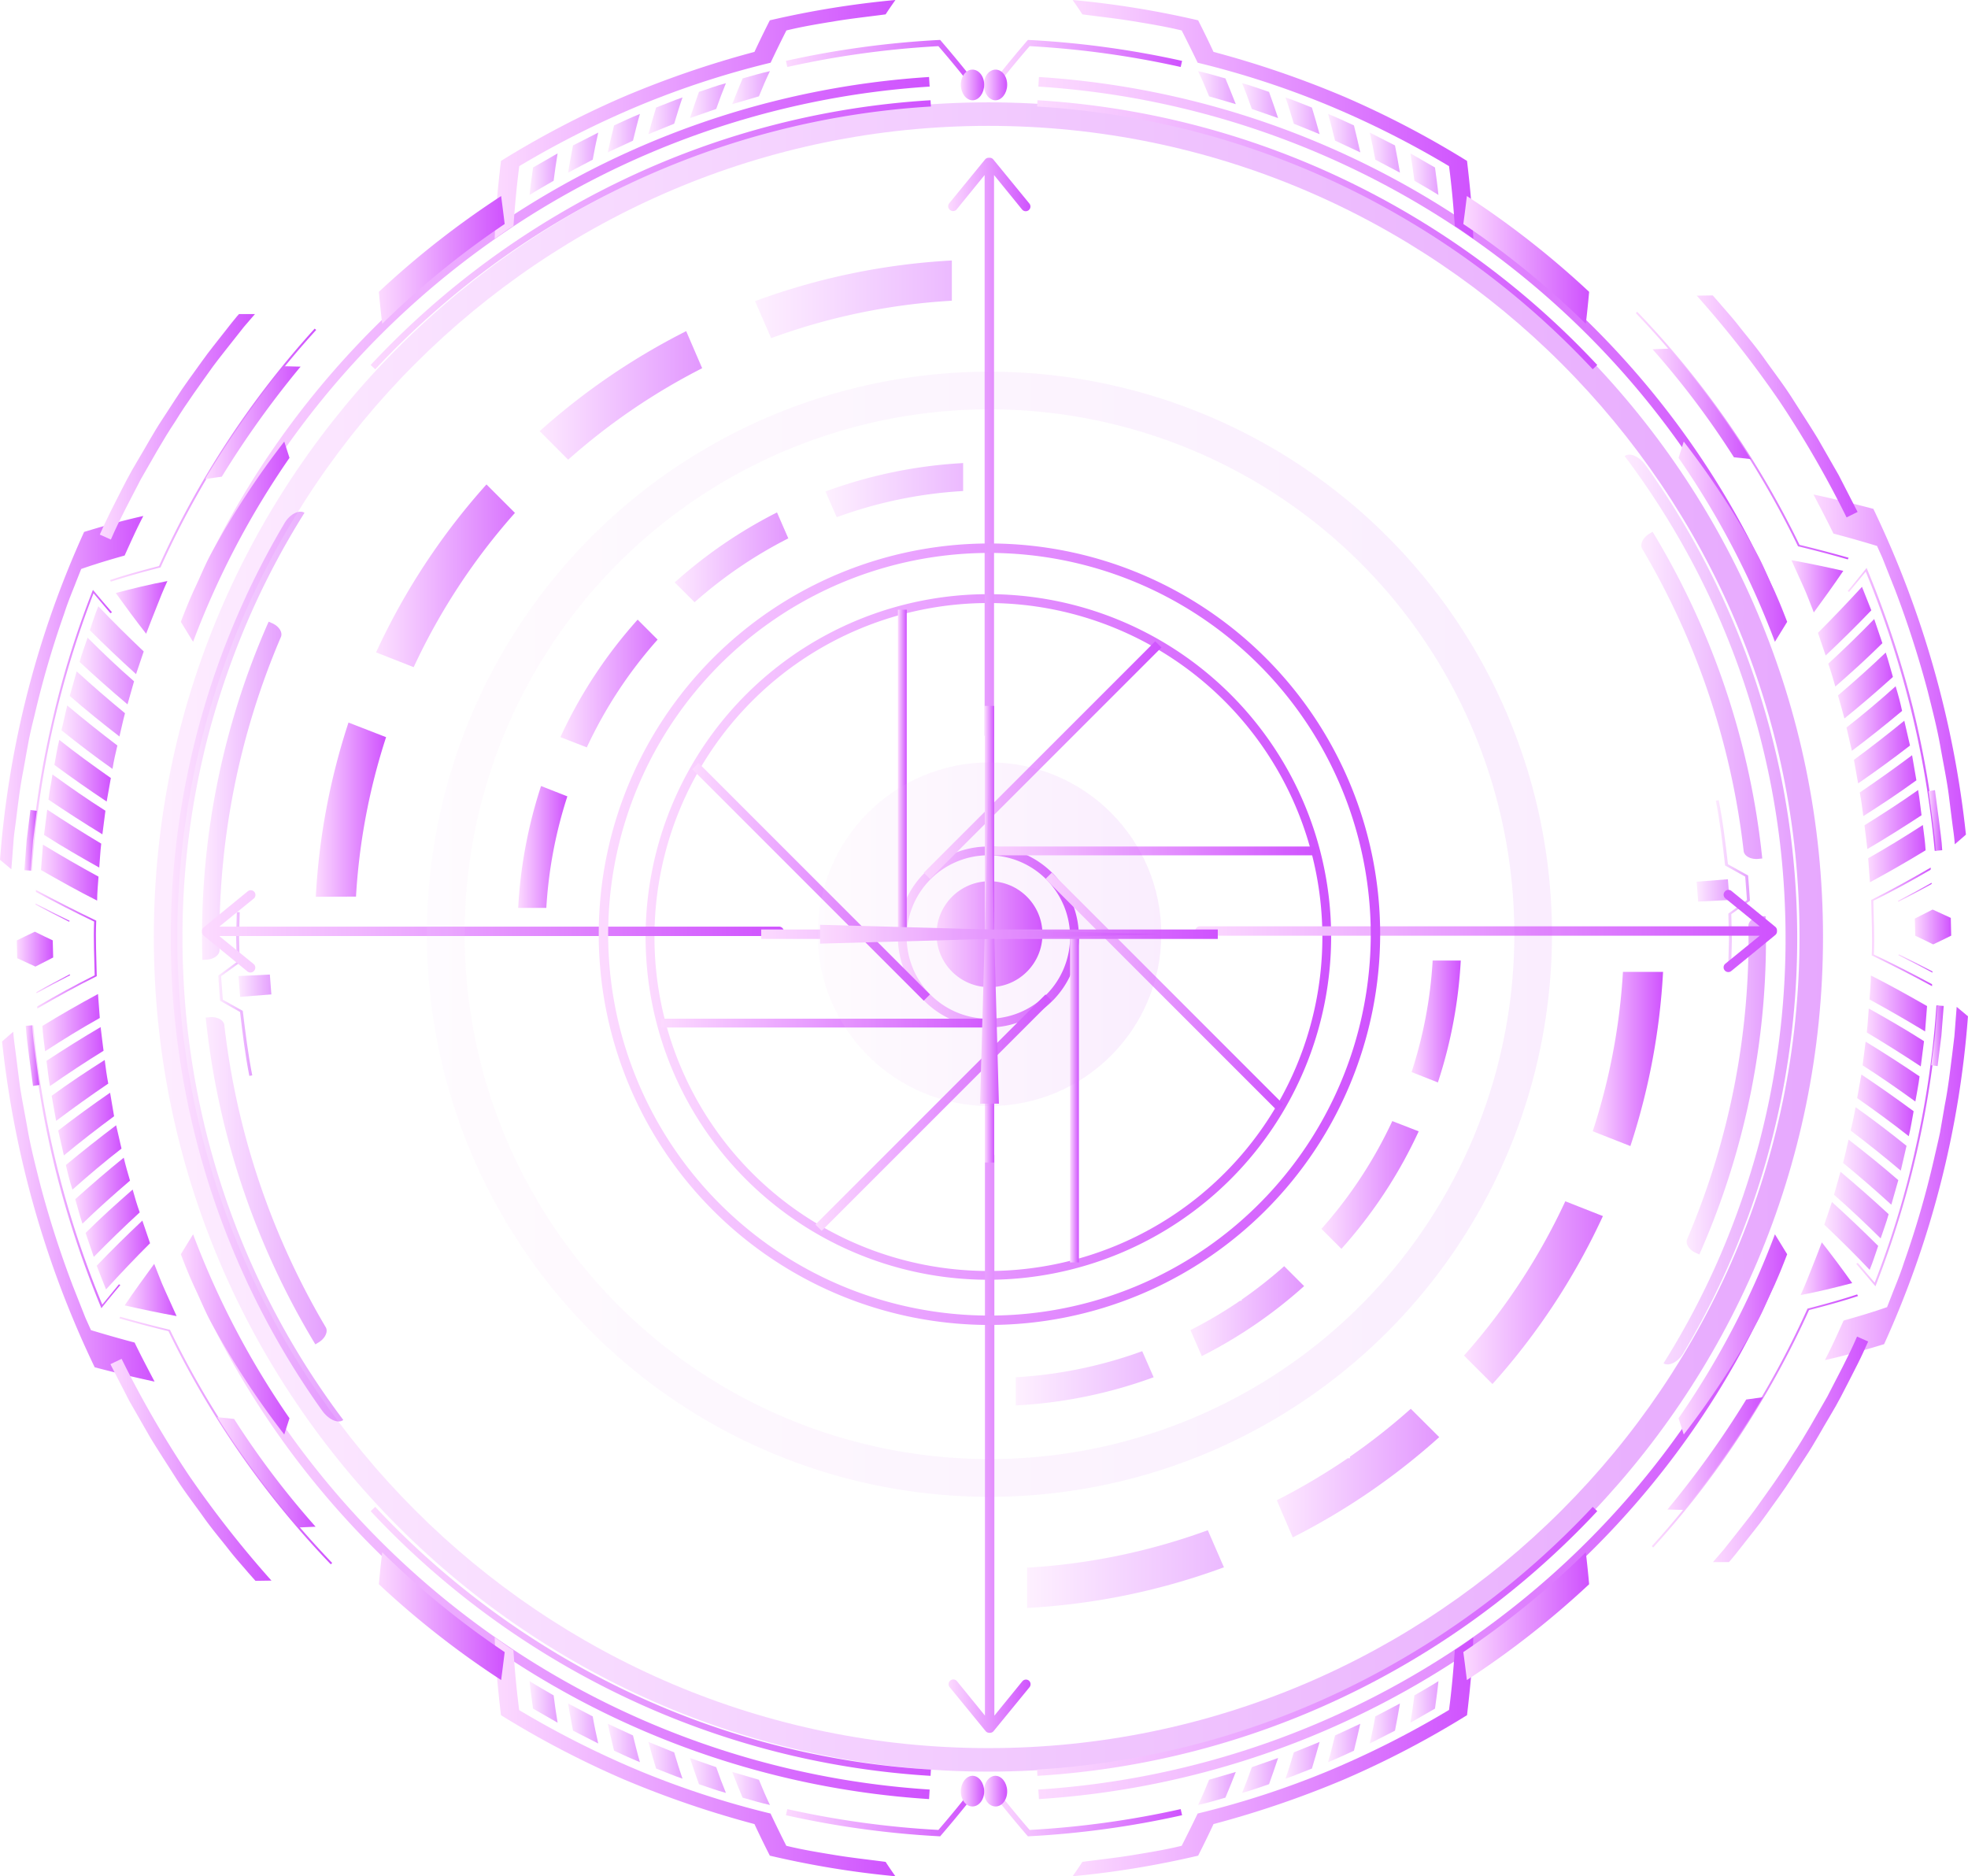 <svg xmlns="http://www.w3.org/2000/svg" xmlns:xlink="http://www.w3.org/1999/xlink" viewBox="0 0 493.01 469.96"><defs><style>.cls-1{mask:url(#mask);filter:url(#luminosity-noclip-8);}.cls-10,.cls-2,.cls-4,.cls-6,.cls-8{mix-blend-mode:multiply;}.cls-2{fill:url(#Безымянный_градиент_2);}.cls-11,.cls-3{mask:url(#mask-2);}.cls-4{fill:url(#linear-gradient);}.cls-12,.cls-5{mask:url(#mask-3);}.cls-6{fill:url(#linear-gradient-2);}.cls-7{mask:url(#mask-4);filter:url(#luminosity-noclip-9);}.cls-8{fill:url(#linear-gradient-3);}.cls-9{mask:url(#mask-5);filter:url(#luminosity-noclip-10);}.cls-10{fill:url(#linear-gradient-4);}.cls-11{filter:url(#luminosity-noclip-11);}.cls-12{filter:url(#luminosity-noclip-12);}.cls-13{opacity:0.5;}.cls-14{fill:url(#New_Gradient_Swatch_7);}.cls-15{mask:url(#mask-8);}.cls-16{fill:url(#New_Gradient_Swatch_7-2);}.cls-17{fill:url(#New_Gradient_Swatch_7-3);}.cls-18{fill:url(#New_Gradient_Swatch_7-4);}.cls-19{fill:url(#New_Gradient_Swatch_7-5);}.cls-20{fill:url(#New_Gradient_Swatch_7-6);}.cls-21{fill:url(#New_Gradient_Swatch_7-7);}.cls-22{fill:url(#New_Gradient_Swatch_7-8);}.cls-23{fill:url(#New_Gradient_Swatch_7-9);}.cls-24{fill:url(#New_Gradient_Swatch_7-10);}.cls-25{fill:url(#New_Gradient_Swatch_7-11);}.cls-26{fill:url(#New_Gradient_Swatch_7-12);}.cls-27{fill:url(#New_Gradient_Swatch_7-13);}.cls-28{fill:url(#New_Gradient_Swatch_7-14);}.cls-100,.cls-108,.cls-109,.cls-110,.cls-111,.cls-112,.cls-113,.cls-29,.cls-30,.cls-31,.cls-32,.cls-33,.cls-34,.cls-42,.cls-43,.cls-44,.cls-45,.cls-46,.cls-47,.cls-87,.cls-95,.cls-96,.cls-97,.cls-98,.cls-99{opacity:0.55;}.cls-29{fill:url(#New_Gradient_Swatch_7-15);}.cls-30{fill:url(#New_Gradient_Swatch_7-16);}.cls-31{fill:url(#New_Gradient_Swatch_7-17);}.cls-32{fill:url(#New_Gradient_Swatch_7-18);}.cls-33{fill:url(#New_Gradient_Swatch_7-19);}.cls-34{fill:url(#New_Gradient_Swatch_7-20);}.cls-35{fill:url(#New_Gradient_Swatch_7-21);}.cls-36{fill:url(#New_Gradient_Swatch_7-22);}.cls-37{fill:url(#New_Gradient_Swatch_7-23);}.cls-38{fill:url(#New_Gradient_Swatch_7-24);}.cls-39{fill:url(#New_Gradient_Swatch_7-25);}.cls-40{fill:url(#New_Gradient_Swatch_7-26);}.cls-41{fill:url(#New_Gradient_Swatch_7-27);}.cls-42{fill:url(#New_Gradient_Swatch_7-28);}.cls-43{fill:url(#New_Gradient_Swatch_7-29);}.cls-44{fill:url(#New_Gradient_Swatch_7-30);}.cls-45{fill:url(#New_Gradient_Swatch_7-31);}.cls-46{fill:url(#New_Gradient_Swatch_7-32);}.cls-47{fill:url(#New_Gradient_Swatch_7-33);}.cls-48{fill:url(#New_Gradient_Swatch_7-34);}.cls-49{fill:url(#New_Gradient_Swatch_7-35);}.cls-50{fill:url(#New_Gradient_Swatch_7-36);}.cls-51{fill:url(#New_Gradient_Swatch_7-37);}.cls-52{fill:url(#New_Gradient_Swatch_7-38);}.cls-53{fill:url(#New_Gradient_Swatch_7-39);}.cls-54{fill:url(#New_Gradient_Swatch_7-40);}.cls-55{fill:url(#New_Gradient_Swatch_7-41);}.cls-56{fill:url(#New_Gradient_Swatch_7-42);}.cls-57{fill:url(#New_Gradient_Swatch_7-43);}.cls-58{fill:url(#New_Gradient_Swatch_7-44);}.cls-59{fill:url(#New_Gradient_Swatch_7-45);}.cls-60{fill:url(#New_Gradient_Swatch_7-46);}.cls-127,.cls-128,.cls-129,.cls-130,.cls-61,.cls-62,.cls-63,.cls-64{opacity:0.68;}.cls-61{fill:url(#New_Gradient_Swatch_7-47);}.cls-62{fill:url(#New_Gradient_Swatch_7-48);}.cls-63{fill:url(#New_Gradient_Swatch_7-49);}.cls-64{fill:url(#New_Gradient_Swatch_7-50);}.cls-65{fill:url(#New_Gradient_Swatch_7-51);}.cls-66{fill:url(#New_Gradient_Swatch_7-52);}.cls-67{fill:url(#New_Gradient_Swatch_7-53);}.cls-68{fill:url(#New_Gradient_Swatch_7-54);}.cls-69{fill:url(#New_Gradient_Swatch_7-55);}.cls-70{fill:url(#New_Gradient_Swatch_7-56);}.cls-71{fill:url(#New_Gradient_Swatch_7-57);}.cls-72{fill:url(#New_Gradient_Swatch_7-58);}.cls-73{fill:url(#New_Gradient_Swatch_7-59);}.cls-74{fill:url(#New_Gradient_Swatch_7-60);}.cls-75{fill:url(#New_Gradient_Swatch_7-61);}.cls-76{fill:url(#New_Gradient_Swatch_7-62);}.cls-77{fill:url(#New_Gradient_Swatch_7-63);}.cls-78{fill:url(#New_Gradient_Swatch_7-64);}.cls-79{fill:url(#New_Gradient_Swatch_7-65);}.cls-80{fill:url(#New_Gradient_Swatch_7-66);}.cls-81{fill:url(#New_Gradient_Swatch_7-67);}.cls-82{fill:url(#New_Gradient_Swatch_7-68);}.cls-83{fill:url(#New_Gradient_Swatch_7-69);}.cls-84{fill:url(#New_Gradient_Swatch_7-70);}.cls-85{fill:url(#New_Gradient_Swatch_7-71);}.cls-86{fill:url(#New_Gradient_Swatch_7-72);}.cls-88{fill:url(#New_Gradient_Swatch_7-73);}.cls-89{fill:url(#New_Gradient_Swatch_7-74);}.cls-90{fill:url(#New_Gradient_Swatch_7-75);}.cls-91{fill:url(#New_Gradient_Swatch_7-76);}.cls-92{fill:url(#New_Gradient_Swatch_7-77);}.cls-93{fill:url(#New_Gradient_Swatch_7-78);}.cls-94{fill:url(#New_Gradient_Swatch_7-79);}.cls-95{fill:url(#New_Gradient_Swatch_7-80);}.cls-96{fill:url(#New_Gradient_Swatch_7-81);}.cls-97{fill:url(#New_Gradient_Swatch_7-82);}.cls-98{fill:url(#New_Gradient_Swatch_7-83);}.cls-99{fill:url(#New_Gradient_Swatch_7-84);}.cls-100{fill:url(#New_Gradient_Swatch_7-85);}.cls-101{fill:url(#New_Gradient_Swatch_7-86);}.cls-102{fill:url(#New_Gradient_Swatch_7-87);}.cls-103{fill:url(#New_Gradient_Swatch_7-88);}.cls-104{fill:url(#New_Gradient_Swatch_7-89);}.cls-105{fill:url(#New_Gradient_Swatch_7-90);}.cls-106{fill:url(#New_Gradient_Swatch_7-91);}.cls-107{fill:url(#New_Gradient_Swatch_7-92);}.cls-108{fill:url(#New_Gradient_Swatch_7-93);}.cls-109{fill:url(#New_Gradient_Swatch_7-94);}.cls-110{fill:url(#New_Gradient_Swatch_7-95);}.cls-111{fill:url(#New_Gradient_Swatch_7-96);}.cls-112{fill:url(#New_Gradient_Swatch_7-97);}.cls-113{fill:url(#New_Gradient_Swatch_7-98);}.cls-114{fill:url(#New_Gradient_Swatch_7-99);}.cls-115{fill:url(#New_Gradient_Swatch_7-100);}.cls-116{fill:url(#New_Gradient_Swatch_7-101);}.cls-117{fill:url(#New_Gradient_Swatch_7-102);}.cls-118{fill:url(#New_Gradient_Swatch_7-103);}.cls-119{fill:url(#New_Gradient_Swatch_7-104);}.cls-120{fill:url(#New_Gradient_Swatch_7-105);}.cls-121{fill:url(#New_Gradient_Swatch_7-106);}.cls-122{fill:url(#New_Gradient_Swatch_7-107);}.cls-123{fill:url(#New_Gradient_Swatch_7-108);}.cls-124{fill:url(#New_Gradient_Swatch_7-109);}.cls-125{fill:url(#New_Gradient_Swatch_7-110);}.cls-126{fill:url(#New_Gradient_Swatch_7-111);}.cls-127{fill:url(#New_Gradient_Swatch_7-112);}.cls-128{fill:url(#New_Gradient_Swatch_7-113);}.cls-129{fill:url(#New_Gradient_Swatch_7-114);}.cls-130{fill:url(#New_Gradient_Swatch_7-115);}.cls-131{fill:url(#New_Gradient_Swatch_7-116);}.cls-132{fill:url(#New_Gradient_Swatch_7-117);}.cls-133{fill:url(#New_Gradient_Swatch_7-118);}.cls-134{fill:url(#New_Gradient_Swatch_7-119);}.cls-135{fill:url(#New_Gradient_Swatch_7-120);}.cls-136{fill:url(#New_Gradient_Swatch_7-121);}.cls-137{fill:url(#New_Gradient_Swatch_7-122);}.cls-138{fill:url(#New_Gradient_Swatch_7-123);}.cls-139{fill:url(#New_Gradient_Swatch_7-124);}.cls-140{fill:url(#New_Gradient_Swatch_7-125);}.cls-141{fill:url(#New_Gradient_Swatch_7-126);}.cls-142{fill:url(#New_Gradient_Swatch_7-127);}.cls-143{fill:url(#New_Gradient_Swatch_7-128);}.cls-144{fill:url(#New_Gradient_Swatch_7-129);}.cls-145{fill:url(#New_Gradient_Swatch_7-130);}.cls-146{fill:url(#New_Gradient_Swatch_7-131);}.cls-147{fill:url(#New_Gradient_Swatch_7-132);}.cls-148{fill:url(#New_Gradient_Swatch_7-133);}.cls-149{fill:url(#New_Gradient_Swatch_7-134);}.cls-150{fill:url(#New_Gradient_Swatch_7-135);}.cls-151{fill:url(#New_Gradient_Swatch_7-136);}.cls-152{fill:url(#New_Gradient_Swatch_7-137);}.cls-153{fill:url(#New_Gradient_Swatch_7-138);}.cls-154{fill:url(#New_Gradient_Swatch_7-139);}.cls-155{fill:url(#New_Gradient_Swatch_7-140);}.cls-156{fill:url(#New_Gradient_Swatch_7-141);}.cls-157{fill:url(#New_Gradient_Swatch_7-142);}.cls-158{fill:url(#New_Gradient_Swatch_7-143);}.cls-159{fill:url(#New_Gradient_Swatch_7-144);}.cls-160{fill:url(#New_Gradient_Swatch_7-145);}.cls-161{fill:url(#New_Gradient_Swatch_7-146);}.cls-162{fill:url(#New_Gradient_Swatch_7-147);}.cls-163{fill:url(#New_Gradient_Swatch_7-148);}.cls-164{fill:url(#New_Gradient_Swatch_7-149);}.cls-165{fill:url(#New_Gradient_Swatch_7-150);}.cls-166{fill:url(#New_Gradient_Swatch_7-151);}.cls-167{fill:url(#New_Gradient_Swatch_7-153);}.cls-168,.cls-173,.cls-176,.cls-181{opacity:0.8;}.cls-168{fill:url(#New_Gradient_Swatch_7-155);}.cls-169,.cls-175,.cls-177,.cls-183{opacity:0.6;}.cls-169{fill:url(#New_Gradient_Swatch_7-156);}.cls-170{fill:url(#New_Gradient_Swatch_7-157);}.cls-171,.cls-174,.cls-179,.cls-182,.cls-190{opacity:0.4;}.cls-171{fill:url(#New_Gradient_Swatch_7-158);}.cls-172{fill:url(#New_Gradient_Swatch_7-159);}.cls-173{fill:url(#New_Gradient_Swatch_7-160);}.cls-174{fill:url(#New_Gradient_Swatch_7-161);}.cls-175{fill:url(#New_Gradient_Swatch_7-162);}.cls-176{fill:url(#New_Gradient_Swatch_7-163);}.cls-177{fill:url(#New_Gradient_Swatch_7-164);}.cls-178{fill:url(#New_Gradient_Swatch_7-165);}.cls-179{fill:url(#New_Gradient_Swatch_7-166);}.cls-180{fill:url(#New_Gradient_Swatch_7-167);}.cls-181{fill:url(#New_Gradient_Swatch_7-168);}.cls-182{fill:url(#New_Gradient_Swatch_7-169);}.cls-183{fill:url(#New_Gradient_Swatch_7-170);}.cls-184,.cls-185{opacity:0.1;}.cls-184{fill:url(#New_Gradient_Swatch_7-171);}.cls-185{fill:url(#New_Gradient_Swatch_7-172);}.cls-186{mask:url(#mask-9);}.cls-187{fill:url(#New_Gradient_Swatch_7-174);}.cls-188{mask:url(#mask-10);}.cls-189{fill:url(#New_Gradient_Swatch_7-175);}.cls-191{mask:url(#mask-11);}.cls-192{fill:url(#New_Gradient_Swatch_7-176);}.cls-193{mask:url(#mask-12);}.cls-194{fill:url(#New_Gradient_Swatch_7-177);}.cls-195{filter:url(#luminosity-noclip-5);}.cls-196{filter:url(#luminosity-noclip-4);}.cls-197{filter:url(#luminosity-noclip-3);}.cls-198{filter:url(#luminosity-noclip-2);}.cls-199{filter:url(#luminosity-noclip);}</style><filter id="luminosity-noclip" x="20.64" y="-8427.46" width="453.94" height="32766" filterUnits="userSpaceOnUse" color-interpolation-filters="sRGB"><feFlood flood-color="#fff" result="bg"/><feBlend in="SourceGraphic" in2="bg"/></filter><mask id="mask" x="20.64" y="-8427.46" width="453.94" height="32766" maskUnits="userSpaceOnUse"><g class="cls-199"/></mask><radialGradient id="Безымянный_градиент_2" cx="230.34" cy="332.72" r="257.22" gradientTransform="translate(44.36 -58.87) scale(0.88)" gradientUnits="userSpaceOnUse"><stop offset="0.59" stop-color="#fff"/><stop offset="0.81" stop-color="gray"/><stop offset="0.9" stop-color="#4d4d4d"/><stop offset="1"/></radialGradient><filter id="luminosity-noclip-2" x="268.98" y="-8427.46" width="95.52" height="32766" filterUnits="userSpaceOnUse" color-interpolation-filters="sRGB"><feFlood flood-color="#fff" result="bg"/><feBlend in="SourceGraphic" in2="bg"/></filter><mask id="mask-2" x="268.98" y="-8427.46" width="95.52" height="32766" maskUnits="userSpaceOnUse"><g class="cls-198"/></mask><linearGradient id="linear-gradient" x1="332.59" y1="149.31" x2="269.57" y2="212.33" gradientUnits="userSpaceOnUse"><stop offset="0" stop-color="#fff"/><stop offset="0.03" stop-color="#ededed"/><stop offset="0.14" stop-color="#b6b6b6"/><stop offset="0.26" stop-color="#868686"/><stop offset="0.37" stop-color="#5d5d5d"/><stop offset="0.49" stop-color="#3b3b3b"/><stop offset="0.61" stop-color="#212121"/><stop offset="0.73" stop-color="#0f0f0f"/><stop offset="0.86" stop-color="#040404"/><stop offset="1"/></linearGradient><filter id="luminosity-noclip-3" x="131.26" y="-8427.46" width="95.52" height="32766" filterUnits="userSpaceOnUse" color-interpolation-filters="sRGB"><feFlood flood-color="#fff" result="bg"/><feBlend in="SourceGraphic" in2="bg"/></filter><mask id="mask-3" x="131.26" y="-8427.46" width="95.52" height="32766" maskUnits="userSpaceOnUse"><g class="cls-197"/></mask><linearGradient id="linear-gradient-2" x1="-853.54" y1="-842.26" x2="-916.56" y2="-779.24" gradientTransform="translate(-690.38 -523.52) rotate(180)" xlink:href="#linear-gradient"/><filter id="luminosity-noclip-4" x="262.51" y="-8427.46" width="66.25" height="32766" filterUnits="userSpaceOnUse" color-interpolation-filters="sRGB"><feFlood flood-color="#fff" result="bg"/><feBlend in="SourceGraphic" in2="bg"/></filter><mask id="mask-4" x="262.51" y="-8427.46" width="66.25" height="32766" maskUnits="userSpaceOnUse"><g class="cls-196"/></mask><linearGradient id="linear-gradient-3" x1="306.63" y1="175.27" x2="262.92" y2="218.98" xlink:href="#linear-gradient"/><filter id="luminosity-noclip-5" x="167" y="-8427.46" width="66.25" height="32766" filterUnits="userSpaceOnUse" color-interpolation-filters="sRGB"><feFlood flood-color="#fff" result="bg"/><feBlend in="SourceGraphic" in2="bg"/></filter><mask id="mask-5" x="167" y="-8427.46" width="66.25" height="32766" maskUnits="userSpaceOnUse"><g class="cls-195"/></mask><linearGradient id="linear-gradient-4" x1="-879.5" y1="-816.3" x2="-923.21" y2="-772.59" gradientTransform="translate(-690.38 -523.52) rotate(180)" xlink:href="#linear-gradient"/><linearGradient id="New_Gradient_Swatch_7" x1="38.53" y1="234.72" x2="456.69" y2="234.72" gradientUnits="userSpaceOnUse"><stop offset="0" stop-color="#fcdaff"/><stop offset="1" stop-color="#cf52fe"/></linearGradient><filter id="luminosity-noclip-8" x="20.64" y="7.75" width="453.94" height="453.94" filterUnits="userSpaceOnUse" color-interpolation-filters="sRGB"><feFlood flood-color="#fff" result="bg"/><feBlend in="SourceGraphic" in2="bg"/></filter><mask id="mask-8" x="20.64" y="7.75" width="453.94" height="453.94" maskUnits="userSpaceOnUse"><g class="cls-1"><path class="cls-2" d="M474.58,234.72a227,227,0,0,0-227-227v52A174.94,174.94,0,0,1,422.54,234.72Zm-227,174.92A174.91,174.91,0,0,1,72.69,234.72h-52a227,227,0,0,0,227,227Z"/></g></mask><linearGradient id="New_Gradient_Swatch_7-2" x1="20.64" y1="234.72" x2="474.58" y2="234.72" xlink:href="#New_Gradient_Swatch_7"/><linearGradient id="New_Gradient_Swatch_7-3" x1="161.75" y1="234.72" x2="333.47" y2="234.72" xlink:href="#New_Gradient_Swatch_7"/><linearGradient id="New_Gradient_Swatch_7-4" x1="224.94" y1="234.72" x2="270.28" y2="234.72" xlink:href="#New_Gradient_Swatch_7"/><linearGradient id="New_Gradient_Swatch_7-5" x1="268.07" y1="275.47" x2="270.28" y2="275.47" xlink:href="#New_Gradient_Swatch_7"/><linearGradient id="New_Gradient_Swatch_7-6" x1="224.94" y1="193.72" x2="227.15" y2="193.72" xlink:href="#New_Gradient_Swatch_7"/><linearGradient id="New_Gradient_Swatch_7-7" x1="247.61" y1="213.15" x2="329.6" y2="213.15" xlink:href="#New_Gradient_Swatch_7"/><linearGradient id="New_Gradient_Swatch_7-8" x1="165.62" y1="256.28" x2="247.61" y2="256.28" xlink:href="#New_Gradient_Swatch_7"/><linearGradient id="New_Gradient_Swatch_7-9" x1="204.27" y1="278.72" x2="263.48" y2="278.72" gradientTransform="translate(265.58 -83.74) rotate(45)" xlink:href="#New_Gradient_Swatch_7"/><linearGradient id="New_Gradient_Swatch_7-10" x1="231.41" y1="190.41" x2="290.95" y2="190.41" gradientTransform="translate(211.14 -128.91) rotate(45)" xlink:href="#New_Gradient_Swatch_7"/><linearGradient id="New_Gradient_Swatch_7-11" x1="261.91" y1="248.39" x2="321.45" y2="248.39" gradientTransform="translate(261.07 -133.5) rotate(45)" xlink:href="#New_Gradient_Swatch_7"/><linearGradient id="New_Gradient_Swatch_7-12" x1="173.44" y1="220.91" x2="232.98" y2="220.91" gradientTransform="translate(215.72 -78.99) rotate(45)" xlink:href="#New_Gradient_Swatch_7"/><linearGradient id="New_Gradient_Swatch_7-13" x1="260.12" y1="385.47" x2="444.74" y2="385.47" xlink:href="#New_Gradient_Swatch_7"/><linearGradient id="New_Gradient_Swatch_7-14" x1="268.71" y1="440.06" x2="369.08" y2="440.06" xlink:href="#New_Gradient_Swatch_7"/><linearGradient id="New_Gradient_Swatch_7-15" x1="353.33" y1="426.33" x2="360.35" y2="426.33" xlink:href="#New_Gradient_Swatch_7"/><linearGradient id="New_Gradient_Swatch_7-16" x1="343.14" y1="431.73" x2="350.7" y2="431.73" xlink:href="#New_Gradient_Swatch_7"/><linearGradient id="New_Gradient_Swatch_7-17" x1="332.7" y1="436.61" x2="340.77" y2="436.61" xlink:href="#New_Gradient_Swatch_7"/><linearGradient id="New_Gradient_Swatch_7-18" x1="322.03" y1="440.95" x2="330.58" y2="440.95" xlink:href="#New_Gradient_Swatch_7"/><linearGradient id="New_Gradient_Swatch_7-19" x1="311.16" y1="444.75" x2="320.18" y2="444.75" xlink:href="#New_Gradient_Swatch_7"/><linearGradient id="New_Gradient_Swatch_7-20" x1="300.13" y1="448" x2="309.58" y2="448" xlink:href="#New_Gradient_Swatch_7"/><linearGradient id="New_Gradient_Swatch_7-21" x1="420.5" y1="334.27" x2="447.71" y2="334.27" xlink:href="#New_Gradient_Swatch_7"/><linearGradient id="New_Gradient_Swatch_7-22" x1="248.67" y1="454.05" x2="296.13" y2="454.05" xlink:href="#New_Gradient_Swatch_7"/><linearGradient id="New_Gradient_Swatch_7-23" x1="259.81" y1="411.16" x2="400.17" y2="411.16" xlink:href="#New_Gradient_Swatch_7"/><linearGradient id="New_Gradient_Swatch_7-24" x1="366.58" y1="404.84" x2="398.1" y2="404.84" xlink:href="#New_Gradient_Swatch_7"/><linearGradient id="New_Gradient_Swatch_7-25" x1="246.51" y1="448.68" x2="252.32" y2="448.68" xlink:href="#New_Gradient_Swatch_7"/><linearGradient id="New_Gradient_Swatch_7-26" x1="260.12" y1="84.49" x2="444.74" y2="84.49" xlink:href="#New_Gradient_Swatch_7"/><linearGradient id="New_Gradient_Swatch_7-27" x1="268.71" y1="29.91" x2="369.08" y2="29.91" xlink:href="#New_Gradient_Swatch_7"/><linearGradient id="New_Gradient_Swatch_7-28" x1="353.33" y1="43.63" x2="360.35" y2="43.63" xlink:href="#New_Gradient_Swatch_7"/><linearGradient id="New_Gradient_Swatch_7-29" x1="343.14" y1="38.23" x2="350.7" y2="38.23" xlink:href="#New_Gradient_Swatch_7"/><linearGradient id="New_Gradient_Swatch_7-30" x1="332.7" y1="33.35" x2="340.77" y2="33.35" xlink:href="#New_Gradient_Swatch_7"/><linearGradient id="New_Gradient_Swatch_7-31" x1="322.03" y1="29.01" x2="330.58" y2="29.01" xlink:href="#New_Gradient_Swatch_7"/><linearGradient id="New_Gradient_Swatch_7-32" x1="311.16" y1="25.21" x2="320.18" y2="25.21" xlink:href="#New_Gradient_Swatch_7"/><linearGradient id="New_Gradient_Swatch_7-33" x1="300.13" y1="21.96" x2="309.58" y2="21.96" xlink:href="#New_Gradient_Swatch_7"/><linearGradient id="New_Gradient_Swatch_7-34" x1="420.5" y1="135.7" x2="447.71" y2="135.7" xlink:href="#New_Gradient_Swatch_7"/><linearGradient id="New_Gradient_Swatch_7-35" x1="248.67" y1="15.91" x2="296.13" y2="15.91" xlink:href="#New_Gradient_Swatch_7"/><linearGradient id="New_Gradient_Swatch_7-36" x1="259.81" y1="58.8" x2="400.17" y2="58.8" xlink:href="#New_Gradient_Swatch_7"/><linearGradient id="New_Gradient_Swatch_7-37" x1="366.58" y1="65.12" x2="398.1" y2="65.12" xlink:href="#New_Gradient_Swatch_7"/><linearGradient id="New_Gradient_Swatch_7-38" x1="246.51" y1="21.28" x2="252.32" y2="21.28" xlink:href="#New_Gradient_Swatch_7"/><linearGradient id="New_Gradient_Swatch_7-39" x1="468.78" y1="232.21" x2="484.02" y2="232.21" xlink:href="#New_Gradient_Swatch_7"/><linearGradient id="New_Gradient_Swatch_7-40" x1="475.43" y1="223.51" x2="483.91" y2="223.51" xlink:href="#New_Gradient_Swatch_7"/><linearGradient id="New_Gradient_Swatch_7-41" x1="475.55" y1="241.35" x2="484.11" y2="241.35" xlink:href="#New_Gradient_Swatch_7"/><linearGradient id="New_Gradient_Swatch_7-42" x1="479.69" y1="232.2" x2="488.8" y2="232.2" xlink:href="#New_Gradient_Swatch_7"/><linearGradient id="New_Gradient_Swatch_7-43" x1="468.33" y1="251.39" x2="482.75" y2="251.39" xlink:href="#New_Gradient_Swatch_7"/><linearGradient id="New_Gradient_Swatch_7-44" x1="467.65" y1="259.92" x2="481.99" y2="259.92" xlink:href="#New_Gradient_Swatch_7"/><linearGradient id="New_Gradient_Swatch_7-45" x1="466.61" y1="268.43" x2="480.87" y2="268.43" xlink:href="#New_Gradient_Swatch_7"/><linearGradient id="New_Gradient_Swatch_7-46" x1="465.24" y1="276.89" x2="479.39" y2="276.89" xlink:href="#New_Gradient_Swatch_7"/><linearGradient id="New_Gradient_Swatch_7-47" x1="463.61" y1="285.3" x2="477.61" y2="285.3" xlink:href="#New_Gradient_Swatch_7"/><linearGradient id="New_Gradient_Swatch_7-48" x1="461.7" y1="293.62" x2="475.55" y2="293.62" xlink:href="#New_Gradient_Swatch_7"/><linearGradient id="New_Gradient_Swatch_7-49" x1="459.44" y1="301.87" x2="473.13" y2="301.87" xlink:href="#New_Gradient_Swatch_7"/><linearGradient id="New_Gradient_Swatch_7-50" x1="457" y1="309.61" x2="470.51" y2="309.61" xlink:href="#New_Gradient_Swatch_7"/><linearGradient id="New_Gradient_Swatch_7-51" x1="467.98" y1="213.81" x2="482.37" y2="213.81" xlink:href="#New_Gradient_Swatch_7"/><linearGradient id="New_Gradient_Swatch_7-52" x1="467.07" y1="205.29" x2="481.37" y2="205.29" xlink:href="#New_Gradient_Swatch_7"/><linearGradient id="New_Gradient_Swatch_7-53" x1="465.89" y1="196.81" x2="480.08" y2="196.81" xlink:href="#New_Gradient_Swatch_7"/><linearGradient id="New_Gradient_Swatch_7-54" x1="464.43" y1="188.39" x2="478.49" y2="188.39" xlink:href="#New_Gradient_Swatch_7"/><linearGradient id="New_Gradient_Swatch_7-55" x1="462.57" y1="180.02" x2="476.5" y2="180.02" xlink:href="#New_Gradient_Swatch_7"/><linearGradient id="New_Gradient_Swatch_7-56" x1="460.44" y1="171.72" x2="474.2" y2="171.72" xlink:href="#New_Gradient_Swatch_7"/><linearGradient id="New_Gradient_Swatch_7-57" x1="458.04" y1="163.53" x2="471.61" y2="163.53" xlink:href="#New_Gradient_Swatch_7"/><linearGradient id="New_Gradient_Swatch_7-58" x1="455.42" y1="155.58" x2="468.79" y2="155.58" xlink:href="#New_Gradient_Swatch_7"/><linearGradient id="New_Gradient_Swatch_7-59" x1="464.95" y1="287.05" x2="485.57" y2="287.05" xlink:href="#New_Gradient_Swatch_7"/><linearGradient id="New_Gradient_Swatch_7-60" x1="483.8" y1="259.47" x2="486.92" y2="259.47" xlink:href="#New_Gradient_Swatch_7"/><linearGradient id="New_Gradient_Swatch_7-61" x1="462.86" y1="177.7" x2="485.19" y2="177.7" xlink:href="#New_Gradient_Swatch_7"/><linearGradient id="New_Gradient_Swatch_7-62" x1="483.14" y1="205.53" x2="486.53" y2="205.53" xlink:href="#New_Gradient_Swatch_7"/><linearGradient id="New_Gradient_Swatch_7-63" x1="454.34" y1="167.68" x2="492.49" y2="167.68" xlink:href="#New_Gradient_Swatch_7"/><linearGradient id="New_Gradient_Swatch_7-64" x1="425.06" y1="101.78" x2="465.35" y2="101.78" xlink:href="#New_Gradient_Swatch_7"/><linearGradient id="New_Gradient_Swatch_7-65" x1="409.8" y1="109.11" x2="463.1" y2="109.11" xlink:href="#New_Gradient_Swatch_7"/><linearGradient id="New_Gradient_Swatch_7-66" x1="413.95" y1="101.16" x2="438.6" y2="101.16" xlink:href="#New_Gradient_Swatch_7"/><linearGradient id="New_Gradient_Swatch_7-67" x1="448.73" y1="146.83" x2="461.77" y2="146.83" xlink:href="#New_Gradient_Swatch_7"/><linearGradient id="New_Gradient_Swatch_7-68" x1="457.1" y1="296.46" x2="493.01" y2="296.46" xlink:href="#New_Gradient_Swatch_7"/><linearGradient id="New_Gradient_Swatch_7-69" x1="429.1" y1="363.02" x2="467.99" y2="363.02" xlink:href="#New_Gradient_Swatch_7"/><linearGradient id="New_Gradient_Swatch_7-70" x1="413.8" y1="355.95" x2="465.49" y2="355.95" xlink:href="#New_Gradient_Swatch_7"/><linearGradient id="New_Gradient_Swatch_7-71" x1="417.71" y1="364.11" x2="441.63" y2="364.11" xlink:href="#New_Gradient_Swatch_7"/><linearGradient id="New_Gradient_Swatch_7-72" x1="451.1" y1="317.84" x2="464.03" y2="317.84" xlink:href="#New_Gradient_Swatch_7"/><linearGradient id="New_Gradient_Swatch_7-73" x1="407" y1="227.84" x2="450.26" y2="227.84" xlink:href="#New_Gradient_Swatch_7"/><linearGradient id="New_Gradient_Swatch_7-74" x1="422.51" y1="271.87" x2="442.39" y2="271.87" xlink:href="#New_Gradient_Swatch_7"/><linearGradient id="New_Gradient_Swatch_7-75" x1="411.18" y1="174.19" x2="441.45" y2="174.19" xlink:href="#New_Gradient_Swatch_7"/><linearGradient id="New_Gradient_Swatch_7-76" x1="429.83" y1="220.99" x2="438.38" y2="220.99" xlink:href="#New_Gradient_Swatch_7"/><linearGradient id="New_Gradient_Swatch_7-77" x1="425.03" y1="223.05" x2="433.26" y2="223.05" xlink:href="#New_Gradient_Swatch_7"/><linearGradient id="New_Gradient_Swatch_7-78" x1="48.27" y1="84.49" x2="232.89" y2="84.49" xlink:href="#New_Gradient_Swatch_7"/><linearGradient id="New_Gradient_Swatch_7-79" x1="123.93" y1="29.91" x2="224.31" y2="29.91" xlink:href="#New_Gradient_Swatch_7"/><linearGradient id="New_Gradient_Swatch_7-80" x1="132.66" y1="43.63" x2="139.69" y2="43.63" xlink:href="#New_Gradient_Swatch_7"/><linearGradient id="New_Gradient_Swatch_7-81" x1="142.31" y1="38.23" x2="149.87" y2="38.23" xlink:href="#New_Gradient_Swatch_7"/><linearGradient id="New_Gradient_Swatch_7-82" x1="152.25" y1="33.35" x2="160.31" y2="33.35" xlink:href="#New_Gradient_Swatch_7"/><linearGradient id="New_Gradient_Swatch_7-83" x1="162.43" y1="29.01" x2="170.98" y2="29.01" xlink:href="#New_Gradient_Swatch_7"/><linearGradient id="New_Gradient_Swatch_7-84" x1="172.84" y1="25.21" x2="181.85" y2="25.21" xlink:href="#New_Gradient_Swatch_7"/><linearGradient id="New_Gradient_Swatch_7-85" x1="183.43" y1="21.96" x2="192.88" y2="21.96" xlink:href="#New_Gradient_Swatch_7"/><linearGradient id="New_Gradient_Swatch_7-86" x1="45.3" y1="135.7" x2="72.52" y2="135.7" xlink:href="#New_Gradient_Swatch_7"/><linearGradient id="New_Gradient_Swatch_7-87" x1="196.89" y1="15.91" x2="244.35" y2="15.91" xlink:href="#New_Gradient_Swatch_7"/><linearGradient id="New_Gradient_Swatch_7-88" x1="92.84" y1="58.8" x2="233.21" y2="58.8" xlink:href="#New_Gradient_Swatch_7"/><linearGradient id="New_Gradient_Swatch_7-89" x1="94.91" y1="65.12" x2="126.43" y2="65.12" xlink:href="#New_Gradient_Swatch_7"/><linearGradient id="New_Gradient_Swatch_7-90" x1="240.7" y1="21.28" x2="246.51" y2="21.28" xlink:href="#New_Gradient_Swatch_7"/><linearGradient id="New_Gradient_Swatch_7-91" x1="48.27" y1="385.47" x2="232.89" y2="385.47" xlink:href="#New_Gradient_Swatch_7"/><linearGradient id="New_Gradient_Swatch_7-92" x1="123.93" y1="440.06" x2="224.31" y2="440.06" xlink:href="#New_Gradient_Swatch_7"/><linearGradient id="New_Gradient_Swatch_7-93" x1="132.66" y1="426.33" x2="139.69" y2="426.33" xlink:href="#New_Gradient_Swatch_7"/><linearGradient id="New_Gradient_Swatch_7-94" x1="142.31" y1="431.73" x2="149.87" y2="431.73" xlink:href="#New_Gradient_Swatch_7"/><linearGradient id="New_Gradient_Swatch_7-95" x1="152.25" y1="436.61" x2="160.31" y2="436.61" xlink:href="#New_Gradient_Swatch_7"/><linearGradient id="New_Gradient_Swatch_7-96" x1="162.43" y1="440.95" x2="170.98" y2="440.95" xlink:href="#New_Gradient_Swatch_7"/><linearGradient id="New_Gradient_Swatch_7-97" x1="172.84" y1="444.75" x2="181.85" y2="444.75" xlink:href="#New_Gradient_Swatch_7"/><linearGradient id="New_Gradient_Swatch_7-98" x1="183.43" y1="448" x2="192.88" y2="448" xlink:href="#New_Gradient_Swatch_7"/><linearGradient id="New_Gradient_Swatch_7-99" x1="45.3" y1="334.27" x2="72.52" y2="334.27" xlink:href="#New_Gradient_Swatch_7"/><linearGradient id="New_Gradient_Swatch_7-100" x1="196.89" y1="454.05" x2="244.35" y2="454.05" xlink:href="#New_Gradient_Swatch_7"/><linearGradient id="New_Gradient_Swatch_7-101" x1="92.84" y1="411.16" x2="233.21" y2="411.16" xlink:href="#New_Gradient_Swatch_7"/><linearGradient id="New_Gradient_Swatch_7-102" x1="94.91" y1="404.84" x2="126.43" y2="404.84" xlink:href="#New_Gradient_Swatch_7"/><linearGradient id="New_Gradient_Swatch_7-103" x1="240.7" y1="448.68" x2="246.51" y2="448.68" xlink:href="#New_Gradient_Swatch_7"/><linearGradient id="New_Gradient_Swatch_7-104" x1="8.99" y1="237.75" x2="24.23" y2="237.75" xlink:href="#New_Gradient_Swatch_7"/><linearGradient id="New_Gradient_Swatch_7-105" x1="9.11" y1="246.45" x2="17.59" y2="246.45" xlink:href="#New_Gradient_Swatch_7"/><linearGradient id="New_Gradient_Swatch_7-106" x1="8.9" y1="228.61" x2="17.46" y2="228.61" xlink:href="#New_Gradient_Swatch_7"/><linearGradient id="New_Gradient_Swatch_7-107" x1="4.21" y1="237.76" x2="13.32" y2="237.76" xlink:href="#New_Gradient_Swatch_7"/><linearGradient id="New_Gradient_Swatch_7-108" x1="10.27" y1="218.57" x2="24.68" y2="218.57" xlink:href="#New_Gradient_Swatch_7"/><linearGradient id="New_Gradient_Swatch_7-109" x1="11.03" y1="210.04" x2="25.36" y2="210.04" xlink:href="#New_Gradient_Swatch_7"/><linearGradient id="New_Gradient_Swatch_7-110" x1="12.14" y1="201.53" x2="26.41" y2="201.53" xlink:href="#New_Gradient_Swatch_7"/><linearGradient id="New_Gradient_Swatch_7-111" x1="13.62" y1="193.07" x2="27.77" y2="193.07" xlink:href="#New_Gradient_Swatch_7"/><linearGradient id="New_Gradient_Swatch_7-112" x1="15.4" y1="184.66" x2="29.4" y2="184.66" xlink:href="#New_Gradient_Swatch_7"/><linearGradient id="New_Gradient_Swatch_7-113" x1="17.47" y1="176.34" x2="31.31" y2="176.34" xlink:href="#New_Gradient_Swatch_7"/><linearGradient id="New_Gradient_Swatch_7-114" x1="19.89" y1="168.09" x2="33.58" y2="168.09" xlink:href="#New_Gradient_Swatch_7"/><linearGradient id="New_Gradient_Swatch_7-115" x1="22.51" y1="160.35" x2="36.01" y2="160.35" xlink:href="#New_Gradient_Swatch_7"/><linearGradient id="New_Gradient_Swatch_7-116" x1="10.64" y1="256.15" x2="25.03" y2="256.15" xlink:href="#New_Gradient_Swatch_7"/><linearGradient id="New_Gradient_Swatch_7-117" x1="11.64" y1="264.67" x2="25.94" y2="264.67" xlink:href="#New_Gradient_Swatch_7"/><linearGradient id="New_Gradient_Swatch_7-118" x1="12.94" y1="273.15" x2="27.12" y2="273.15" xlink:href="#New_Gradient_Swatch_7"/><linearGradient id="New_Gradient_Swatch_7-119" x1="14.52" y1="281.58" x2="28.58" y2="281.58" xlink:href="#New_Gradient_Swatch_7"/><linearGradient id="New_Gradient_Swatch_7-120" x1="16.51" y1="289.94" x2="30.44" y2="289.94" xlink:href="#New_Gradient_Swatch_7"/><linearGradient id="New_Gradient_Swatch_7-121" x1="18.81" y1="298.24" x2="32.57" y2="298.24" xlink:href="#New_Gradient_Swatch_7"/><linearGradient id="New_Gradient_Swatch_7-122" x1="21.4" y1="306.44" x2="34.97" y2="306.44" xlink:href="#New_Gradient_Swatch_7"/><linearGradient id="New_Gradient_Swatch_7-123" x1="24.22" y1="314.38" x2="37.59" y2="314.38" xlink:href="#New_Gradient_Swatch_7"/><linearGradient id="New_Gradient_Swatch_7-124" x1="7.44" y1="182.91" x2="28.06" y2="182.91" xlink:href="#New_Gradient_Swatch_7"/><linearGradient id="New_Gradient_Swatch_7-125" x1="6.1" y1="210.5" x2="9.22" y2="210.5" xlink:href="#New_Gradient_Swatch_7"/><linearGradient id="New_Gradient_Swatch_7-126" x1="7.82" y1="292.26" x2="30.15" y2="292.26" xlink:href="#New_Gradient_Swatch_7"/><linearGradient id="New_Gradient_Swatch_7-127" x1="6.48" y1="264.43" x2="9.87" y2="264.43" xlink:href="#New_Gradient_Swatch_7"/><linearGradient id="New_Gradient_Swatch_7-128" x1="0.52" y1="302.28" x2="38.67" y2="302.28" xlink:href="#New_Gradient_Swatch_7"/><linearGradient id="New_Gradient_Swatch_7-129" x1="27.67" y1="368.19" x2="67.96" y2="368.19" xlink:href="#New_Gradient_Swatch_7"/><linearGradient id="New_Gradient_Swatch_7-130" x1="29.91" y1="360.85" x2="83.22" y2="360.85" xlink:href="#New_Gradient_Swatch_7"/><linearGradient id="New_Gradient_Swatch_7-131" x1="54.41" y1="368.81" x2="79.06" y2="368.81" xlink:href="#New_Gradient_Swatch_7"/><linearGradient id="New_Gradient_Swatch_7-132" x1="31.24" y1="323.13" x2="44.28" y2="323.13" xlink:href="#New_Gradient_Swatch_7"/><linearGradient id="New_Gradient_Swatch_7-133" x1="0" y1="173.5" x2="35.91" y2="173.5" xlink:href="#New_Gradient_Swatch_7"/><linearGradient id="New_Gradient_Swatch_7-134" x1="25.03" y1="106.94" x2="63.91" y2="106.94" xlink:href="#New_Gradient_Swatch_7"/><linearGradient id="New_Gradient_Swatch_7-135" x1="27.53" y1="114.02" x2="79.21" y2="114.02" xlink:href="#New_Gradient_Swatch_7"/><linearGradient id="New_Gradient_Swatch_7-136" x1="51.38" y1="105.86" x2="75.31" y2="105.86" xlink:href="#New_Gradient_Swatch_7"/><linearGradient id="New_Gradient_Swatch_7-137" x1="28.98" y1="152.12" x2="41.92" y2="152.12" xlink:href="#New_Gradient_Swatch_7"/><linearGradient id="New_Gradient_Swatch_7-138" x1="42.75" y1="242.13" x2="86.01" y2="242.13" xlink:href="#New_Gradient_Swatch_7"/><linearGradient id="New_Gradient_Swatch_7-139" x1="50.63" y1="198.09" x2="70.5" y2="198.09" xlink:href="#New_Gradient_Swatch_7"/><linearGradient id="New_Gradient_Swatch_7-140" x1="51.56" y1="295.77" x2="81.84" y2="295.77" xlink:href="#New_Gradient_Swatch_7"/><linearGradient id="New_Gradient_Swatch_7-141" x1="54.64" y1="248.98" x2="63.19" y2="248.98" xlink:href="#New_Gradient_Swatch_7"/><linearGradient id="New_Gradient_Swatch_7-142" x1="59.75" y1="246.91" x2="67.98" y2="246.91" xlink:href="#New_Gradient_Swatch_7"/><linearGradient id="New_Gradient_Swatch_7-143" x1="237.57" y1="361.2" x2="258.19" y2="361.2" xlink:href="#New_Gradient_Swatch_7"/><linearGradient id="New_Gradient_Swatch_7-144" x1="237.57" y1="112.4" x2="258.19" y2="112.4" xlink:href="#New_Gradient_Swatch_7"/><linearGradient id="New_Gradient_Swatch_7-145" x1="50.6" y1="233.26" x2="196.35" y2="233.26" xlink:href="#New_Gradient_Swatch_7"/><linearGradient id="New_Gradient_Swatch_7-146" x1="299.41" y1="233.26" x2="445.16" y2="233.26" xlink:href="#New_Gradient_Swatch_7"/><linearGradient id="New_Gradient_Swatch_7-147" x1="150" y1="234.02" x2="345.75" y2="234.02" xlink:href="#New_Gradient_Swatch_7"/><linearGradient id="New_Gradient_Swatch_7-148" x1="234.61" y1="234.02" x2="261.14" y2="234.02" xlink:href="#New_Gradient_Swatch_7"/><linearGradient id="New_Gradient_Swatch_7-149" x1="246.7" y1="234.02" x2="249.06" y2="234.02" xlink:href="#New_Gradient_Swatch_7"/><linearGradient id="New_Gradient_Swatch_7-150" x1="190.69" y1="234.02" x2="305.07" y2="234.02" xlink:href="#New_Gradient_Swatch_7"/><linearGradient id="New_Gradient_Swatch_7-151" x1="245.52" y1="234.02" x2="250.24" y2="234.02" xlink:href="#New_Gradient_Swatch_7"/><linearGradient id="New_Gradient_Swatch_7-153" x1="205.43" y1="234.02" x2="290.33" y2="234.02" xlink:href="#New_Gradient_Swatch_7"/><linearGradient id="New_Gradient_Swatch_7-155" x1="140.38" y1="171.21" x2="164.71" y2="171.21" xlink:href="#New_Gradient_Swatch_7"/><linearGradient id="New_Gradient_Swatch_7-156" x1="169.06" y1="139.6" x2="197.52" y2="139.6" xlink:href="#New_Gradient_Swatch_7"/><linearGradient id="New_Gradient_Swatch_7-157" x1="129.81" y1="212.16" x2="142.13" y2="212.16" xlink:href="#New_Gradient_Swatch_7"/><linearGradient id="New_Gradient_Swatch_7-158" x1="206.79" y1="122.76" x2="241.28" y2="122.76" xlink:href="#New_Gradient_Swatch_7"/><linearGradient id="New_Gradient_Swatch_7-159" x1="353.62" y1="255.88" x2="365.94" y2="255.88" xlink:href="#New_Gradient_Swatch_7"/><linearGradient id="New_Gradient_Swatch_7-160" x1="331.04" y1="296.84" x2="355.38" y2="296.84" xlink:href="#New_Gradient_Swatch_7"/><linearGradient id="New_Gradient_Swatch_7-161" x1="254.47" y1="345.28" x2="288.96" y2="345.28" xlink:href="#New_Gradient_Swatch_7"/><linearGradient id="New_Gradient_Swatch_7-162" x1="298.22" y1="328.44" x2="326.7" y2="328.44" xlink:href="#New_Gradient_Swatch_7"/><linearGradient id="New_Gradient_Swatch_7-163" x1="94.21" y1="144.24" x2="129" y2="144.24" xlink:href="#New_Gradient_Swatch_7"/><linearGradient id="New_Gradient_Swatch_7-164" x1="135.2" y1="99.05" x2="175.9" y2="99.05" xlink:href="#New_Gradient_Swatch_7"/><linearGradient id="New_Gradient_Swatch_7-165" x1="79.11" y1="202.78" x2="96.72" y2="202.78" xlink:href="#New_Gradient_Swatch_7"/><linearGradient id="New_Gradient_Swatch_7-166" x1="189.14" y1="74.98" x2="238.45" y2="74.98" xlink:href="#New_Gradient_Swatch_7"/><linearGradient id="New_Gradient_Swatch_7-167" x1="399.03" y1="265.27" x2="416.65" y2="265.27" xlink:href="#New_Gradient_Swatch_7"/><linearGradient id="New_Gradient_Swatch_7-168" x1="366.75" y1="323.81" x2="401.55" y2="323.81" xlink:href="#New_Gradient_Swatch_7"/><linearGradient id="New_Gradient_Swatch_7-169" x1="257.3" y1="393.06" x2="306.61" y2="393.06" xlink:href="#New_Gradient_Swatch_7"/><linearGradient id="New_Gradient_Swatch_7-170" x1="319.85" y1="369" x2="360.55" y2="369" xlink:href="#New_Gradient_Swatch_7"/><linearGradient id="New_Gradient_Swatch_7-171" x1="204.84" y1="234.02" x2="290.92" y2="234.02" xlink:href="#New_Gradient_Swatch_7"/><linearGradient id="New_Gradient_Swatch_7-172" x1="106.96" y1="234.02" x2="388.79" y2="234.02" xlink:href="#New_Gradient_Swatch_7"/><filter id="luminosity-noclip-9" x="262.51" y="153.97" width="66.25" height="64.6" filterUnits="userSpaceOnUse" color-interpolation-filters="sRGB"><feFlood flood-color="#fff" result="bg"/><feBlend in="SourceGraphic" in2="bg"/></filter><mask id="mask-9" x="262.51" y="153.97" width="66.25" height="64.6" maskUnits="userSpaceOnUse"><g class="cls-7"><path class="cls-8" d="M328.76,218.57A76.59,76.59,0,0,0,262.51,154v64.6Z"/></g></mask><linearGradient id="New_Gradient_Swatch_7-174" x1="262.51" y1="186.27" x2="328.76" y2="186.27" xlink:href="#New_Gradient_Swatch_7"/><filter id="luminosity-noclip-10" x="167" y="249.48" width="66.25" height="64.6" filterUnits="userSpaceOnUse" color-interpolation-filters="sRGB"><feFlood flood-color="#fff" result="bg"/><feBlend in="SourceGraphic" in2="bg"/></filter><mask id="mask-10" x="167" y="249.48" width="66.25" height="64.6" maskUnits="userSpaceOnUse"><g class="cls-9"><path class="cls-10" d="M167,249.48a76.59,76.59,0,0,0,66.24,64.6v-64.6Z"/></g></mask><linearGradient id="New_Gradient_Swatch_7-175" x1="167" y1="281.78" x2="233.24" y2="281.78" xlink:href="#New_Gradient_Swatch_7"/><filter id="luminosity-noclip-11" x="268.98" y="118.59" width="95.52" height="93.15" filterUnits="userSpaceOnUse" color-interpolation-filters="sRGB"><feFlood flood-color="#fff" result="bg"/><feBlend in="SourceGraphic" in2="bg"/></filter><mask id="mask-11" x="268.98" y="118.59" width="95.52" height="93.15" maskUnits="userSpaceOnUse"><g class="cls-11"><path class="cls-4" d="M364.5,211.74A110.46,110.46,0,0,0,269,118.59v93.15Z"/></g></mask><linearGradient id="New_Gradient_Swatch_7-176" x1="268.98" y1="165.16" x2="364.5" y2="165.16" xlink:href="#New_Gradient_Swatch_7"/><filter id="luminosity-noclip-12" x="131.26" y="256.31" width="95.52" height="93.15" filterUnits="userSpaceOnUse" color-interpolation-filters="sRGB"><feFlood flood-color="#fff" result="bg"/><feBlend in="SourceGraphic" in2="bg"/></filter><mask id="mask-12" x="131.26" y="256.31" width="95.52" height="93.15" maskUnits="userSpaceOnUse"><g class="cls-12"><path class="cls-6" d="M131.26,256.31a110.47,110.47,0,0,0,95.52,93.15V256.31Z"/></g></mask><linearGradient id="New_Gradient_Swatch_7-177" x1="131.26" y1="302.88" x2="226.78" y2="302.88" xlink:href="#New_Gradient_Swatch_7"/></defs><title>circle_13_purple</title><g id="Layer_2" data-name="Layer 2"><g id="Layer_1-2" data-name="Layer 1"><g class="cls-13"><path class="cls-14" d="M247.61,443.79C132.33,443.79,38.53,350,38.53,234.72S132.33,25.64,247.61,25.64s209.08,93.79,209.08,209.08S362.9,443.79,247.61,443.79Zm0-412.26c-112,0-203.18,91.15-203.18,203.19S135.57,437.9,247.61,437.9,450.8,346.75,450.8,234.72,359.65,31.53,247.61,31.53Z"/></g><g class="cls-13"><g class="cls-15"><path class="cls-16" d="M474.58,234.72a227,227,0,0,0-227-227v52A174.94,174.94,0,0,1,422.54,234.72Zm-227,174.92A174.91,174.91,0,0,1,72.69,234.72h-52a227,227,0,0,0,227,227Z"/></g></g><path class="cls-17" d="M247.61,320.58a85.87,85.87,0,1,1,85.86-85.86A86,86,0,0,1,247.61,320.58Zm0-169.52a83.66,83.66,0,1,0,83.66,83.66A83.75,83.75,0,0,0,247.61,151.06Z"/><path class="cls-18" d="M247.61,257.39a22.67,22.67,0,1,1,22.67-22.67A22.7,22.7,0,0,1,247.61,257.39Zm0-43.14a20.47,20.47,0,1,0,20.46,20.47A20.49,20.49,0,0,0,247.61,214.25Z"/><rect class="cls-19" x="268.07" y="234.72" width="2.21" height="81.52"/><rect class="cls-20" x="224.94" y="152.73" width="2.21" height="81.99"/><rect class="cls-21" x="247.61" y="212.05" width="81.99" height="2.21"/><rect class="cls-22" x="165.62" y="255.18" width="81.99" height="2.21"/><rect class="cls-23" x="193.11" y="277.61" width="81.52" height="2.21" transform="translate(-128.58 247.01) rotate(-45)"/><rect class="cls-24" x="220.19" y="189.31" width="81.99" height="2.21" transform="translate(-58.14 240.45) rotate(-45)"/><rect class="cls-25" x="290.58" y="207.39" width="2.21" height="81.99" transform="translate(-90.2 279) rotate(-45)"/><rect class="cls-26" x="202.1" y="179.91" width="2.21" height="81.99" transform="translate(-96.69 208.39) rotate(-45)"/><path class="cls-27" d="M260.12,448.28a213.92,213.92,0,0,0,182.42-128l2.2,1A216.27,216.27,0,0,1,260.27,450.67Z"/><path class="cls-28" d="M369.08,410.15c-.17,6.52-.79,12.88-1.57,19.5a234.6,234.6,0,0,1-30.71,16.06A246.4,246.4,0,0,1,304,456.93c-1.22,2.64-2.51,5.26-3.85,7.91A232.33,232.33,0,0,1,268.71,470c.82-1.19,1.64-2.35,2.44-3.6,4.16-.56,8.35-1,12.49-1.68s8.3-1.35,12.39-2.35q2.06-4.05,4-8.08a223.3,223.3,0,0,0,32.47-10.55A234.48,234.48,0,0,0,363,428.34c.66-5,1.11-10.08,1.45-15C366,412.37,367.54,411.24,369.08,410.15Z"/><path class="cls-29" d="M360.35,421.12c-.23,2.33-.55,4.57-.87,6.89l-6.15,3.53c.37-2.3.72-4.59,1-6.85C356.36,423.49,358.39,422.37,360.35,421.12Z"/><path class="cls-30" d="M350.7,426.72c-.37,2.27-.79,4.52-1.24,6.81l-6.32,3.22c.51-2.25,1-4.54,1.39-6.79Z"/><path class="cls-31" d="M340.77,431.8q-.75,3.34-1.59,6.74c-2.16,1-4.29,2-6.48,2.88.64-2.18,1.19-4.48,1.75-6.69Z"/><path class="cls-32" d="M330.58,436.35q-.91,3.31-1.93,6.67c-2.2.83-4.37,1.79-6.62,2.53.76-2.14,1.43-4.38,2.09-6.58Z"/><path class="cls-33" d="M320.18,440.38c-.72,2.18-1.48,4.36-2.27,6.56-2.25.73-4.46,1.59-6.75,2.18.87-2.1,1.67-4.26,2.44-6.44Z"/><path class="cls-34" d="M309.58,443.87q-1.24,3.21-2.6,6.44c-2.28.64-4.54,1.34-6.85,1.83,1-2.07,1.89-4.15,2.76-6.31Z"/><path class="cls-35" d="M421.8,359.34l-1.3-4.07a211.53,211.53,0,0,0,24.14-46.08l3.07,5c-1.11,2.88-2.24,5.75-3.56,8.53s-2.46,5.66-3.93,8.37A206.17,206.17,0,0,1,421.8,359.34Z"/><path class="cls-36" d="M249.49,448.12q4,5.14,8.45,10.28a231,231,0,0,0,37.84-5.22l.35,1.53A231.85,231.85,0,0,1,257.5,460q-4.63-5.36-8.83-10.73Z"/><path class="cls-37" d="M259.81,443.28a205.79,205.79,0,0,0,75.92-19.53A209.82,209.82,0,0,0,399,377.47l1.14,1.07a211.1,211.1,0,0,1-63.77,46.62,207.4,207.4,0,0,1-76.49,19.69Z"/><path class="cls-38" d="M367.47,420.85a223.59,223.59,0,0,0,30.63-24q-.36-4-.83-8a216.21,216.21,0,0,1-30.69,25Q367.06,417.34,367.47,420.85Z"/><path class="cls-39" d="M252.31,448.61c.07,2.12-1.21,3.87-2.85,3.91s-3-1.65-3-3.77,1.28-3.87,2.85-3.91S252.25,446.49,252.31,448.61Z"/><path class="cls-40" d="M260.12,21.69a213.88,213.88,0,0,1,182.42,128l2.2-1A216.27,216.27,0,0,0,260.27,19.29Z"/><path class="cls-41" d="M369.08,59.81c-.17-6.52-.79-12.88-1.57-19.5A235.82,235.82,0,0,0,336.8,24.25,246.4,246.4,0,0,0,304,13c-1.22-2.64-2.51-5.26-3.85-7.91A232.33,232.33,0,0,0,268.71,0c.82,1.19,1.64,2.36,2.44,3.6,4.16.56,8.35,1,12.49,1.68s8.3,1.35,12.39,2.35q2.06,4.05,4,8.08a222.13,222.13,0,0,1,32.47,10.56A234.42,234.42,0,0,1,363,41.62c.66,5,1.11,10.08,1.45,15C366,57.59,367.54,58.72,369.08,59.81Z"/><path class="cls-42" d="M360.35,48.84c-.23-2.33-.55-4.57-.87-6.88l-6.15-3.54q.56,3.45,1,6.86C356.36,46.47,358.39,47.6,360.35,48.84Z"/><path class="cls-43" d="M350.7,43.25c-.37-2.28-.79-4.53-1.24-6.82l-6.32-3.22c.51,2.26,1,4.55,1.39,6.79Z"/><path class="cls-44" d="M340.77,38.17q-.75-3.36-1.59-6.75c-2.16-1-4.29-2-6.48-2.88.64,2.18,1.19,4.48,1.75,6.69Z"/><path class="cls-45" d="M330.58,33.61q-.91-3.32-1.93-6.66c-2.2-.84-4.37-1.8-6.62-2.54.76,2.14,1.43,4.39,2.09,6.58Z"/><path class="cls-46" d="M320.18,29.58q-1.08-3.25-2.27-6.56c-2.25-.73-4.46-1.59-6.75-2.18.87,2.1,1.67,4.27,2.44,6.45Z"/><path class="cls-47" d="M309.58,26.09q-1.24-3.19-2.6-6.44c-2.28-.63-4.54-1.34-6.85-1.83,1,2.07,1.89,4.15,2.76,6.31Z"/><path class="cls-48" d="M421.8,110.62l-1.3,4.07a211.53,211.53,0,0,1,24.14,46.08l3.07-5c-1.11-2.88-2.24-5.74-3.56-8.53s-2.46-5.66-3.93-8.37A206.17,206.17,0,0,0,421.8,110.62Z"/><path class="cls-49" d="M249.49,21.84q4-5.14,8.45-10.28a232.14,232.14,0,0,1,37.84,5.22l.35-1.53A232.9,232.9,0,0,0,257.5,10q-4.63,5.36-8.83,10.73Z"/><path class="cls-50" d="M259.81,26.68a205.8,205.8,0,0,1,75.92,19.54A209.66,209.66,0,0,1,399,92.5l1.14-1.07A211.13,211.13,0,0,0,336.4,44.8a207.4,207.4,0,0,0-76.49-19.69Z"/><path class="cls-51" d="M367.47,49.11a223.59,223.59,0,0,1,30.63,24q-.36,4-.83,8a216.9,216.9,0,0,0-30.69-25Q367.06,52.63,367.47,49.11Z"/><path class="cls-52" d="M252.31,21.36c.07-2.12-1.21-3.88-2.85-3.92s-3,1.65-3,3.77,1.28,3.87,2.85,3.91S252.25,23.47,252.31,21.36Z"/><path class="cls-53" d="M484,246.54q-7.27-3.94-14.58-7.44c.21-4.48-.06-9-.13-13.45,4.91-2.45,9.58-5,14.33-7.77l.1-.45-.14-.05c-4.92,2.84-9.73,5.52-14.82,8.05.08,4.63.35,9.27.13,13.9q7.5,3.58,15,7.64l.13.07Z"/><path class="cls-54" d="M483.91,221.43c-2.7,1.53-5.54,3-8.33,4.46l-.15-.21c2.85-1.46,5.7-3,8.46-4.54Z"/><path class="cls-55" d="M484.1,243.64q-4.26-2.26-8.55-4.36l.16-.21q4.2,2.07,8.4,4.28Z"/><path class="cls-56" d="M488.8,234.38l-.1-4.45-4.56-2.09-4.45,2.27.11,4.29c1.53.71,3,1.43,4.48,2.17C485.79,235.85,487.34,235.12,488.8,234.38Z"/><path class="cls-57" d="M468.33,250.36c.14-2,.34-4,.35-6,4.82,2.42,9.4,5,14.07,7.66l-.49,6.36Q475.32,254.17,468.33,250.36Z"/><path class="cls-58" d="M467.65,258.63c.25-2,.33-4,.5-6,4.62,2.58,9.37,5.32,13.84,8.18l-.81,6.33Q474.45,262.7,467.65,258.63Z"/><path class="cls-59" d="M466.61,266.87l.75-5.94q6.78,4.14,13.51,8.7c-.24,2.11-.7,4.2-1.05,6.3C475.45,272.77,471.16,269.77,466.61,266.87Z"/><path class="cls-60" d="M465.24,275.07l1.06-5.9q6.58,4.38,13.09,9.19c-.39,2.09-.71,4.19-1.22,6.26C474,281.32,469.58,278.11,465.24,275.07Z"/><path class="cls-61" d="M463.61,283.21c.46-1.94.91-3.89,1.23-5.86,4.4,3.1,8.59,6.32,12.77,9.68l-1.44,6.22Q469.94,288,463.61,283.21Z"/><path class="cls-62" d="M461.7,291.3c.53-1.93.93-3.89,1.39-5.83,4.18,3.24,8.45,6.66,12.46,10.16l-1.75,6.15Q467.82,296.32,461.7,291.3Z"/><path class="cls-63" d="M459.44,299.29l1.63-5.76q6.09,5.1,12.06,10.62c-.57,2.06-1.33,4.05-2,6.07C467.29,306.44,463.5,302.83,459.44,299.29Z"/><path class="cls-64" d="M457,306.77l1.92-5.67q5.86,5.29,11.59,11c-.71,2-1.32,4.05-2.14,6C464.76,314.26,460.84,310.42,457,306.77Z"/><path class="cls-65" d="M468,215l.45,6q7-3.77,13.94-8c-.12-2.13-.43-4.23-.69-6.34C477.19,209.58,472.67,212.35,468,215Z"/><path class="cls-66" d="M467.07,206.74c.24,2,.52,4,.73,5.94,4.58-2.68,9.06-5.5,13.57-8.46-.29-2.11-.49-4.23-.86-6.32C476.13,201,471.57,203.93,467.07,206.74Z"/><path class="cls-67" d="M465.89,198.52c.39,2,.65,3.94.89,5.92q3.38-2.15,6.74-4.39c2.2-1.49,4.38-3,6.56-4.58L479,189.18Q472.47,194.07,465.89,198.52Z"/><path class="cls-68" d="M464.43,190.34l1.05,5.9c4.37-3,8.74-6.19,13-9.48l-1.43-6.22C472.88,183.94,468.69,187.21,464.43,190.34Z"/><path class="cls-69" d="M462.57,182.24l1.35,5.84q6.34-4.77,12.58-10c-.44-2.08-1-4.12-1.62-6.17C470.88,175.51,466.81,178.93,462.57,182.24Z"/><path class="cls-70" d="M460.44,174.21c.54,1.93,1.12,3.84,1.61,5.77,4.13-3.34,8.14-6.79,12.15-10.4-.6-2-1.12-4.11-1.8-6.12C468.54,167.15,464.47,170.77,460.44,174.21Z"/><path class="cls-71" d="M458,166.26c.67,1.88,1.24,3.8,1.77,5.72,2-1.75,4-3.53,6-5.35s3.87-3.64,5.79-5.51l-2.05-6.05Q463.88,160.86,458,166.26Z"/><path class="cls-72" d="M455.42,158.53l1.93,5.67c3.86-3.63,7.72-7.42,11.44-11.31L466.45,147Q461,152.94,455.42,158.53Z"/><path class="cls-73" d="M465,316.58l.4-.23,4.23,4.95a227.49,227.49,0,0,0,10.35-34.16,229.89,229.89,0,0,0,5.12-35.28l.52,0a238.25,238.25,0,0,1-15.8,70.36Q467.39,319.37,465,316.58Z"/><polygon class="cls-74" points="483.8 266.85 484.74 259.38 485.31 251.87 486.92 251.99 486.33 259.54 485.39 267.06 483.8 266.85"/><path class="cls-75" d="M462.86,148.06c1.6-1.9,3.18-3.84,4.75-5.8A249.94,249.94,0,0,1,479.13,177a242.79,242.79,0,0,1,6.06,36.09l-.52.05a238.68,238.68,0,0,0-6-35.61,243.94,243.94,0,0,0-11.28-34.33l-4.17,5.08Z"/><path class="cls-76" d="M483.14,198.18l1,7.46c.3,2.49.67,5,.81,7.48l1.6-.14c-.14-2.52-.51-5-.82-7.53l-1-7.52Z"/><path class="cls-77" d="M489.69,211.5c0-.08-.07-1.35-.37-3.5s-.66-5.17-1.12-8.79-1.33-7.78-2.12-12.25-2-9.16-3.17-13.84a256.31,256.31,0,0,0-8.12-25.24l-3.22-8.12-1.35-3q-5.52-1.68-10.92-3.1c-1.59-3.3-3.31-6.53-5-9.79q7.38,1.58,15,3.6a249.52,249.52,0,0,1,23.19,81.6C491.59,209.88,490.63,210.69,489.69,211.5Z"/><path class="cls-78" d="M465.35,128.24,460.61,119l-5.22-9.11c-2-3.29-4.23-6.69-6.42-10.13s-4.7-6.68-6.9-9.8-4.54-5.83-6.42-8.24-3.62-4.27-4.76-5.64L429.06,74l-4,.06a264.34,264.34,0,0,1,20.72,26.44,258.93,258.93,0,0,1,16.81,29.11Z"/><path class="cls-79" d="M450.43,136.85A227.61,227.61,0,0,0,409.8,78.44l.35-.34a228.12,228.12,0,0,1,40.65,58.38c4.07,1,8.16,2.05,12.3,3.24l-.2.41Q456.6,138.32,450.43,136.85Z"/><path class="cls-80" d="M438.6,115l-4.23-.45A214,214,0,0,0,414,87.5l4.23-.18A217.76,217.76,0,0,1,438.6,115Z"/><path class="cls-81" d="M461.77,143q-6.58-1.5-13-2.68l2.94,6.49c1,2.16,1.78,4.4,2.67,6.6C456.86,150,459.41,146.51,461.77,143Z"/><path class="cls-82" d="M490.17,252.21c0,.08-.1,1.35-.27,3.5-.08,1.08-.18,2.38-.3,3.87l-.6,4.95c-.47,3.62-.93,7.84-1.81,12.3L486,283.71c-.49,2.32-1.06,4.67-1.59,7A235.75,235.75,0,0,1,477,316.19c-1.1,3.44-2.32,6.2-3.06,8.17l-1.21,3.08c-3.56,1.24-7.25,2.34-10.88,3.36-1.51,3.33-3,6.69-4.7,9.91,5-1.12,9.9-2.48,14.84-4A241.76,241.76,0,0,0,493,254.58Z"/><path class="cls-83" d="M468,336.05s-.46,1-1.2,2.65-1.92,3.95-3.32,6.69-3,5.95-5,9.25-3.9,6.9-6.16,10.3-4.39,6.88-6.66,10-4.24,6.05-6.18,8.42l-4.56,5.8c-1.11,1.4-1.8,2.14-1.8,2.14h-4l2.75-3.18,2.61-3.3c1.72-2.21,3.49-4.38,5.15-6.63,3.26-4.57,6.57-9.09,9.51-13.86,3.12-4.67,5.8-9.6,8.61-14.45,2.54-5,5.26-9.91,7.47-15.07Z"/><path class="cls-84" d="M413.8,387.31a227,227,0,0,0,39-59.49c4.14-1.07,8.38-2.22,12.44-3.57l.22.4c-4,1.34-8.21,2.47-12.27,3.52a227.93,227.93,0,0,1-39.05,59.48Z"/><path class="cls-85" d="M441.63,350l-4.18.58a239,239,0,0,1-19.74,27.55c1.41.05,2.84.09,4.23.09A233.17,233.17,0,0,0,441.63,350Z"/><path class="cls-86" d="M464,321.41c-4.32,1.14-8.55,2.18-12.93,3,1-2.14,1.87-4.36,2.74-6.57s1.76-4.41,2.58-6.63C459,314.54,461.53,317.92,464,321.41Z"/><g class="cls-87"><path class="cls-88" d="M416.73,341.51a198.37,198.37,0,0,0,14.08-26.71,206.82,206.82,0,0,0,9.89-28.52,201.54,201.54,0,0,0,6.42-59.91A200.05,200.05,0,0,0,407,114.26c1.32-1,3.7.08,5.34,2.4a203.77,203.77,0,0,1,9.55,222C420.52,341.19,418.07,342.36,416.73,341.51Z"/><path class="cls-89" d="M442.31,229.5a194.54,194.54,0,0,1-16.6,84.74l-.91-.4c-1.7-.77-2.67-2.32-2.14-3.47A190.8,190.8,0,0,0,438,231.92c0-1.26,1.45-2.33,3.32-2.39Z"/><path class="cls-90" d="M414,133.21a197,197,0,0,1,27.47,81.84l-1,.1c-1.85.18-3.5-.69-3.66-1.94a191.1,191.1,0,0,0-25.42-75.74c-.63-1.1.17-2.78,1.75-3.75Z"/><path class="cls-91" d="M429.83,200.58l.72-.13c1.06,5.3,1.7,10.68,2.32,16.05l5.05,2.81c.15,2.11.35,4.21.46,6.32L433.71,229l.15,6.26-.16,6.26-.74,0,.17-6.33-.16-6.34,4.67-3.37-.44-5.88-5.05-2.8C431.54,211.35,430.89,205.93,429.83,200.58Z"/><polygon class="cls-92" points="425.03 220.87 432.86 220.25 433.26 225.45 425.41 225.84 425.03 220.87"/></g><path class="cls-93" d="M232.89,21.69a213.92,213.92,0,0,0-182.42,128l-2.2-1A216.3,216.3,0,0,1,232.74,19.29Z"/><path class="cls-94" d="M123.93,59.81c.17-6.52.79-12.88,1.57-19.5a235.82,235.82,0,0,1,30.71-16.06A246.89,246.89,0,0,1,189,13c1.23-2.64,2.51-5.26,3.85-7.91A232.47,232.47,0,0,1,224.31,0c-.83,1.19-1.65,2.36-2.45,3.6-4.16.56-8.34,1-12.49,1.68S201.07,6.63,197,7.63q-2.05,4.05-3.95,8.08a221.86,221.86,0,0,0-32.48,10.56,235.05,235.05,0,0,0-30.49,15.35c-.65,5-1.11,10.08-1.45,15C127,57.59,125.48,58.72,123.93,59.81Z"/><path class="cls-95" d="M132.66,48.84c.23-2.33.56-4.57.88-6.88l6.15-3.54q-.57,3.45-1,6.86C136.65,46.47,134.62,47.6,132.66,48.84Z"/><path class="cls-96" d="M142.31,43.25c.37-2.28.8-4.53,1.24-6.82l6.32-3.22c-.51,2.26-1,4.55-1.39,6.79Z"/><path class="cls-97" d="M152.25,38.17q.74-3.36,1.58-6.75c2.16-1,4.29-2,6.48-2.88-.64,2.18-1.19,4.48-1.74,6.69Z"/><path class="cls-98" d="M162.43,33.61q.91-3.32,1.93-6.66c2.21-.84,4.37-1.8,6.62-2.54-.75,2.14-1.43,4.39-2.09,6.58Z"/><path class="cls-99" d="M172.84,29.58q1.08-3.25,2.26-6.56c2.25-.73,4.46-1.59,6.75-2.18-.86,2.1-1.67,4.27-2.43,6.45Z"/><path class="cls-100" d="M183.43,26.09q1.24-3.19,2.6-6.44c2.28-.63,4.54-1.34,6.85-1.83-1,2.07-1.89,4.15-2.76,6.31Z"/><path class="cls-101" d="M71.21,110.62l1.31,4.07a211.56,211.56,0,0,0-24.15,46.08l-3.07-5c1.11-2.88,2.24-5.74,3.57-8.53s2.45-5.66,3.92-8.37A207.11,207.11,0,0,1,71.21,110.62Z"/><path class="cls-102" d="M243.52,21.84q-4-5.14-8.44-10.28a232.26,232.26,0,0,0-37.85,5.22l-.34-1.53A232.9,232.9,0,0,1,235.52,10q4.62,5.36,8.83,10.73Z"/><path class="cls-103" d="M233.21,26.68a205.8,205.8,0,0,0-75.93,19.54A209.49,209.49,0,0,0,94,92.5l-1.15-1.07A211.13,211.13,0,0,1,156.61,44.8a207.45,207.45,0,0,1,76.5-19.69Z"/><path class="cls-104" d="M125.54,49.11a224.2,224.2,0,0,0-30.63,24q.36,4,.84,8a216.25,216.25,0,0,1,30.68-25Q126,52.63,125.54,49.11Z"/><path class="cls-105" d="M240.7,21.36c-.06-2.12,1.21-3.88,2.85-3.92s3,1.65,3,3.77-1.29,3.87-2.86,3.91S240.76,23.47,240.7,21.36Z"/><path class="cls-106" d="M232.89,448.28a214,214,0,0,1-182.42-128l-2.2,1A216.3,216.3,0,0,0,232.74,450.67Z"/><path class="cls-107" d="M123.93,410.15c.17,6.52.79,12.88,1.57,19.5a234.6,234.6,0,0,0,30.71,16.06A246.89,246.89,0,0,0,189,456.93c1.23,2.64,2.51,5.26,3.85,7.91A232.47,232.47,0,0,0,224.31,470c-.83-1.19-1.65-2.35-2.45-3.6-4.16-.56-8.34-1-12.49-1.68s-8.3-1.35-12.39-2.35q-2.05-4.05-3.95-8.08a223,223,0,0,1-32.48-10.55,235.11,235.11,0,0,1-30.49-15.36c-.65-5-1.11-10.08-1.45-15C127,412.37,125.48,411.24,123.93,410.15Z"/><path class="cls-108" d="M132.66,421.12c.23,2.33.56,4.57.88,6.89l6.15,3.53c-.38-2.3-.73-4.59-1-6.85C136.65,423.49,134.62,422.37,132.66,421.12Z"/><path class="cls-109" d="M142.31,426.72c.37,2.27.8,4.52,1.24,6.81l6.32,3.22c-.51-2.25-1-4.54-1.39-6.79Z"/><path class="cls-110" d="M152.25,431.8q.74,3.34,1.58,6.74c2.16,1,4.29,2,6.48,2.88-.64-2.18-1.19-4.48-1.74-6.69Z"/><path class="cls-111" d="M162.43,436.35q.91,3.31,1.93,6.67c2.21.83,4.37,1.79,6.62,2.53-.75-2.14-1.43-4.38-2.09-6.58Z"/><path class="cls-112" d="M172.84,440.38c.72,2.18,1.47,4.36,2.26,6.56,2.25.73,4.46,1.59,6.75,2.18-.86-2.1-1.67-4.26-2.43-6.44Z"/><path class="cls-113" d="M183.43,443.87q1.24,3.21,2.6,6.44c2.28.64,4.54,1.34,6.85,1.83-1-2.07-1.89-4.15-2.76-6.31Z"/><path class="cls-114" d="M71.21,359.34l1.31-4.07a211.56,211.56,0,0,1-24.15-46.08l-3.07,5c1.11,2.88,2.24,5.75,3.57,8.53s2.45,5.66,3.92,8.37A207.11,207.11,0,0,0,71.21,359.34Z"/><path class="cls-115" d="M243.52,448.12q-4,5.14-8.44,10.28a231.17,231.17,0,0,1-37.85-5.22l-.34,1.53A231.85,231.85,0,0,0,235.52,460q4.62-5.36,8.83-10.73Z"/><path class="cls-116" d="M233.21,443.28a205.79,205.79,0,0,1-75.93-19.53A209.66,209.66,0,0,1,94,377.47l-1.15,1.07a211.1,211.1,0,0,0,63.77,46.62,207.45,207.45,0,0,0,76.5,19.69Z"/><path class="cls-117" d="M125.54,420.85a224.2,224.2,0,0,1-30.63-24q.36-4,.84-8a215.56,215.56,0,0,0,30.68,25Q126,417.34,125.54,420.85Z"/><path class="cls-118" d="M240.7,448.61c-.06,2.12,1.21,3.87,2.85,3.91s3-1.65,3-3.77-1.29-3.87-2.86-3.91S240.76,446.49,240.7,448.61Z"/><path class="cls-119" d="M9,223.43q7.28,3.93,14.58,7.43c-.21,4.49.06,9,.14,13.45-4.92,2.45-9.59,5-14.34,7.77l-.09.45.13.06c4.93-2.85,9.74-5.53,14.82-8.06-.08-4.63-.35-9.26-.13-13.9Q16.6,227,9.13,223L9,222.92Z"/><path class="cls-120" d="M9.11,248.53c2.7-1.53,5.53-3,8.32-4.45l.16.2c-2.85,1.46-5.71,3-8.46,4.54Z"/><path class="cls-121" d="M8.91,226.33q4.27,2.25,8.55,4.35l-.15.21q-4.21-2.07-8.41-4.28Z"/><path class="cls-122" d="M4.21,235.58l.1,4.45,4.56,2.1,4.45-2.28-.11-4.29c-1.53-.71-3-1.43-4.48-2.17C7.23,234.11,5.68,234.84,4.21,235.58Z"/><path class="cls-123" d="M24.68,219.6c-.14,2-.34,4-.35,6-4.82-2.42-9.4-5-14.06-7.66l.49-6.36Q17.69,215.79,24.68,219.6Z"/><path class="cls-124" d="M25.36,211.33c-.24,2-.33,4-.5,6-4.62-2.59-9.37-5.33-13.83-8.19l.8-6.33Q18.57,207.27,25.36,211.33Z"/><path class="cls-125" d="M26.41,203.09,25.65,209q-6.78-4.14-13.51-8.7c.24-2.11.71-4.19,1-6.29C17.56,197.2,21.85,200.2,26.41,203.09Z"/><path class="cls-126" d="M27.77,194.89l-1.05,5.9q-6.59-4.38-13.1-9.18c.4-2.09.71-4.2,1.23-6.27C19,188.64,23.43,191.85,27.77,194.89Z"/><path class="cls-127" d="M29.4,186.75c-.46,1.95-.91,3.89-1.22,5.86-4.4-3.1-8.59-6.31-12.78-9.67l1.44-6.22Q23.07,181.94,29.4,186.75Z"/><path class="cls-128" d="M31.31,178.66c-.52,1.93-.92,3.89-1.39,5.83-4.18-3.24-8.45-6.66-12.45-10.16l1.74-6.15Q25.2,173.64,31.31,178.66Z"/><path class="cls-129" d="M33.58,170.67l-1.64,5.77q-6.09-5.12-12-10.63c.56-2.05,1.32-4.05,2-6.07C25.72,163.52,29.51,167.13,33.58,170.67Z"/><path class="cls-130" d="M36,163.19l-1.92,5.68q-5.87-5.31-11.58-11c.7-2,1.31-4.06,2.13-6C28.26,155.71,32.18,159.54,36,163.19Z"/><path class="cls-131" d="M25,255l-.45-6q-7,3.76-13.94,8c.13,2.12.43,4.22.69,6.34C15.83,260.38,20.35,257.61,25,255Z"/><path class="cls-132" d="M25.94,263.22c-.24-2-.52-4-.73-5.94-4.57,2.68-9.06,5.5-13.57,8.46.29,2.11.5,4.23.87,6.32C16.88,269,21.45,266,25.94,263.22Z"/><path class="cls-133" d="M27.12,271.44c-.38-2-.65-3.94-.89-5.92q-3.37,2.14-6.74,4.39c-2.19,1.49-4.38,3-6.55,4.59l1.12,6.28Q20.54,275.9,27.12,271.44Z"/><path class="cls-134" d="M28.58,279.62l-1-5.9c-4.36,3-8.74,6.19-13,9.48L16,289.43Q22.22,284.31,28.58,279.62Z"/><path class="cls-135" d="M30.44,287.72l-1.35-5.84q-6.33,4.77-12.58,9.95c.44,2.08,1,4.13,1.63,6.17C22.14,294.45,26.21,291,30.44,287.72Z"/><path class="cls-136" d="M32.57,295.75C32,293.83,31.45,291.91,31,290c-4.13,3.34-8.14,6.79-12.15,10.4.6,2,1.12,4.11,1.8,6.13C24.47,302.81,28.55,299.19,32.57,295.75Z"/><path class="cls-137" d="M35,303.7c-.67-1.88-1.24-3.79-1.77-5.72-2,1.75-4,3.53-6,5.35s-3.87,3.64-5.79,5.52l2.05,6Q29.14,309.1,35,303.7Z"/><path class="cls-138" d="M37.59,311.43l-1.93-5.67c-3.86,3.63-7.72,7.42-11.44,11.31L26.56,323Q32,317,37.59,311.43Z"/><path class="cls-139" d="M28.06,153.38l-.4.23-4.23-5A237.88,237.88,0,0,0,8,218.11l-.52,0a230.94,230.94,0,0,1,5.22-35.76,227.91,227.91,0,0,1,10.58-34.59Q25.63,150.58,28.06,153.38Z"/><polygon class="cls-140" points="9.22 203.12 8.28 210.59 7.7 218.09 6.1 217.98 6.68 210.42 7.62 202.9 9.22 203.12"/><path class="cls-141" d="M30.15,321.9q-2.4,2.85-4.75,5.81A248.71,248.71,0,0,1,13.89,293a241.31,241.31,0,0,1-6.07-36.09l.52-.05a238.81,238.81,0,0,0,6,35.62,243.39,243.39,0,0,0,11.28,34.32l4.18-5.08Z"/><path class="cls-142" d="M9.87,271.78l-1-7.46c-.31-2.49-.68-5-.82-7.48l-1.6.14c.15,2.52.51,5,.82,7.53l1,7.52Z"/><path class="cls-143" d="M3.32,258.46c0,.08.08,1.35.37,3.5s.66,5.17,1.12,8.79S6.15,278.54,6.93,283s2,9.16,3.18,13.85a253.41,253.41,0,0,0,8.12,25.23c1.33,3.36,2.43,6.16,3.21,8.12l1.35,3q5.52,1.68,10.93,3.11c1.58,3.29,3.3,6.52,5,9.78q-7.38-1.58-15-3.59A249.65,249.65,0,0,1,.52,260.9C1.42,260.08,2.38,259.27,3.32,258.46Z"/><path class="cls-144" d="M27.67,341.72c0,.08,1.92,3.76,4.73,9.23l5.22,9.11c2,3.29,4.23,6.69,6.42,10.14s4.7,6.67,6.91,9.79,4.53,5.83,6.41,8.24,3.62,4.27,4.76,5.65L64,396l4-.06a263.3,263.3,0,0,1-20.73-26.44,260.48,260.48,0,0,1-16.81-29.11Z"/><path class="cls-145" d="M42.58,333.12a228,228,0,0,0,40.64,58.4l-.36.34a228,228,0,0,1-40.65-58.38c-4.07-1-8.15-2.05-12.3-3.24l.2-.4Q36.41,331.64,42.58,333.12Z"/><path class="cls-146" d="M54.41,355l4.23.44a213.29,213.29,0,0,0,20.42,27l-4.22.19A219.27,219.27,0,0,1,54.41,355Z"/><path class="cls-147" d="M31.24,327q6.59,1.51,13,2.68l-2.93-6.49c-1-2.15-1.78-4.4-2.68-6.59C36.16,320,33.61,323.45,31.24,327Z"/><path class="cls-148" d="M2.84,217.75c0-.08.11-1.35.27-3.5.08-1.08.19-2.38.3-3.86s.38-3.15.61-5c.46-3.62.92-7.84,1.8-12.29.4-2.24.81-4.54,1.24-6.88s1-4.68,1.58-7a238.74,238.74,0,0,1,7.42-25.45c1.1-3.44,2.32-6.2,3.06-8.17l1.22-3.07c3.55-1.25,7.24-2.35,10.88-3.37,1.51-3.33,3-6.68,4.69-9.91-5,1.12-9.9,2.48-14.84,4A242.37,242.37,0,0,0,0,215.38Z"/><path class="cls-149" d="M25,133.91s.45-1,1.2-2.65,1.91-3.94,3.31-6.69,3-5.95,5-9.25,3.9-6.89,6.16-10.29,4.39-6.89,6.66-10,4.25-6,6.18-8.41l4.57-5.81c1.1-1.4,1.79-2.14,1.79-2.14h4l-2.74,3.18-2.61,3.3c-1.72,2.21-3.49,4.38-5.16,6.63-3.25,4.57-6.57,9.09-9.51,13.87-3.11,4.66-5.8,9.59-8.6,14.44-2.55,5-5.26,9.91-7.48,15.07Z"/><path class="cls-150" d="M79.21,82.65a227.41,227.41,0,0,0-39,59.49c-4.13,1.07-8.37,2.22-12.44,3.57l-.21-.4c4-1.34,8.2-2.46,12.27-3.52a227.84,227.84,0,0,1,39-59.47Z"/><path class="cls-151" d="M51.38,120l4.18-.59A239.06,239.06,0,0,1,75.31,91.83c-1.42,0-2.85-.09-4.24-.08A231.61,231.61,0,0,0,51.38,120Z"/><path class="cls-152" d="M29,148.55c4.32-1.14,8.56-2.18,12.94-3-1,2.15-1.88,4.36-2.74,6.57s-1.77,4.41-2.59,6.63C34,155.42,31.48,152,29,148.55Z"/><g class="cls-87"><path class="cls-153" d="M76.28,128.45A199.52,199.52,0,0,0,62.2,155.16a206.82,206.82,0,0,0-9.89,28.52,201.1,201.1,0,0,0-6.41,59.91A200,200,0,0,0,86,355.7c-1.32,1-3.7-.08-5.34-2.39a203.76,203.76,0,0,1-9.54-222C72.49,128.78,74.94,127.61,76.28,128.45Z"/><path class="cls-154" d="M50.7,240.46a194.47,194.47,0,0,1,16.6-84.73l.91.4c1.71.76,2.67,2.31,2.15,3.46A190.83,190.83,0,0,0,55,238c0,1.26-1.46,2.33-3.33,2.39Z"/><path class="cls-155" d="M79,336.76a197.07,197.07,0,0,1-27.47-81.85l1-.09c1.85-.19,3.5.68,3.66,1.93a191.1,191.1,0,0,0,25.42,75.74c.63,1.1-.17,2.78-1.74,3.75Z"/><path class="cls-156" d="M63.19,269.38l-.73.13c-1.05-5.3-1.69-10.68-2.32-16l-5-2.81c-.14-2.11-.35-4.21-.45-6.32L59.3,241l-.15-6.26.17-6.25.73,0-.16,6.34.15,6.33-4.66,3.38.43,5.88,5,2.8C61.47,258.61,62.13,264,63.19,269.38Z"/><polygon class="cls-157" points="67.98 249.1 60.15 249.71 59.75 244.51 67.6 244.12 67.98 249.1"/></g><path class="cls-158" d="M257.76,421a1.18,1.18,0,0,0-1.66.17l-7,8.6V289.51a1.18,1.18,0,0,0-2.36,0V429.75l-7-8.6a1.18,1.18,0,1,0-1.83,1.49l9,11a1.18,1.18,0,0,0,.91.43H248a1.17,1.17,0,0,0,.91-.43l9-11A1.19,1.19,0,0,0,257.76,421Z"/><path class="cls-159" d="M238,52.61a1.18,1.18,0,0,0,1.66-.16l7-8.6V184.09a1.18,1.18,0,1,0,2.36,0V43.85l7,8.6a1.18,1.18,0,1,0,1.82-1.5l-9-11a1.17,1.17,0,0,0-.91-.43h-.25a1.18,1.18,0,0,0-.91.43l-9,11A1.18,1.18,0,0,0,238,52.61Z"/><path class="cls-160" d="M63.69,243.14a1.19,1.19,0,0,0-.16-1.66l-8.6-7H195.17a1.18,1.18,0,1,0,0-2.36H54.93l8.6-7a1.18,1.18,0,1,0-1.5-1.82l-11,9a1.2,1.2,0,0,0-.43.92v.25a1.2,1.2,0,0,0,.43.91l11,9A1.19,1.19,0,0,0,63.69,243.14Z"/><path class="cls-161" d="M432.06,223.38a1.18,1.18,0,0,0,.17,1.66l8.6,7H300.59a1.18,1.18,0,1,0,0,2.36H440.83l-8.6,7a1.18,1.18,0,1,0,1.49,1.83l11-9a1.18,1.18,0,0,0,.44-.91v-.25a1.18,1.18,0,0,0-.44-.92l-11-9A1.18,1.18,0,0,0,432.06,223.38Z"/><path class="cls-162" d="M247.88,331.9A97.88,97.88,0,1,1,345.75,234,98,98,0,0,1,247.88,331.9Zm0-193.39A95.52,95.52,0,1,0,343.39,234,95.63,95.63,0,0,0,247.88,138.51Z"/><circle class="cls-163" cx="247.88" cy="234.02" r="13.27"/><rect class="cls-164" x="246.7" y="176.83" width="2.36" height="114.38"/><rect class="cls-165" x="190.69" y="232.84" width="114.38" height="2.36"/><polygon class="cls-166" points="245.52 276.47 247.88 191.57 250.24 276.47 245.52 276.47"/><polygon class="cls-166" points="250.24 191.57 247.88 276.47 245.52 191.57 250.24 191.57"/><polygon class="cls-167" points="205.43 231.66 290.32 234.02 205.43 236.38 205.43 231.66"/><polygon class="cls-167" points="290.32 236.38 205.43 234.02 290.32 231.66 290.32 236.38"/><path class="cls-168" d="M147,187.22a111.4,111.4,0,0,1,17.74-27l-5-5a117.63,117.63,0,0,0-19.35,29.43Z"/><path class="cls-169" d="M174,150.86a111.26,111.26,0,0,1,23.48-16l-2.83-6.5a118.19,118.19,0,0,0-25.63,17.54Z"/><path class="cls-170" d="M136.86,227.43a111.26,111.26,0,0,1,5.27-27.94l-6.59-2.59a118.43,118.43,0,0,0-5.73,30.53Z"/><path class="cls-171" d="M209.61,129.56A110.55,110.55,0,0,1,241.28,123V116a118,118,0,0,0-34.49,7.12Z"/><path class="cls-172" d="M358.9,240.62a110.66,110.66,0,0,1-5.28,27.93l6.59,2.6a118,118,0,0,0,5.73-30.53Z"/><path class="cls-173" d="M348.79,280.83a111.44,111.44,0,0,1-17.75,27l5,5a117.94,117.94,0,0,0,19.36-29.43Z"/><path class="cls-174" d="M286.14,338.47A110.89,110.89,0,0,1,254.47,345v7.06A117.91,117.91,0,0,0,289,345Z"/><path class="cls-175" d="M321.71,317.18a112.25,112.25,0,0,1-10.66,8.38v.27h-.39a109,109,0,0,1-12.44,7.36l2.84,6.52a118.25,118.25,0,0,0,25.64-17.54Z"/><path class="cls-176" d="M103.63,167.12A158.91,158.91,0,0,1,129,128.48l-7.13-7.13a168.26,168.26,0,0,0-27.66,42.07Z"/><path class="cls-177" d="M142.33,115.15A159.15,159.15,0,0,1,175.9,92.24l-4-9.29A169,169,0,0,0,135.2,108Z"/><path class="cls-178" d="M89.18,224.6a158.38,158.38,0,0,1,7.54-39.94L87.3,181a168.59,168.59,0,0,0-8.19,43.64Z"/><path class="cls-179" d="M193.18,84.7a158.06,158.06,0,0,1,45.27-9.37V65.25a168.41,168.41,0,0,0-49.31,10.19Z"/><path class="cls-180" d="M406.57,243.45A158.3,158.3,0,0,1,399,283.38l9.43,3.71a169,169,0,0,0,8.19-43.64Z"/><path class="cls-181" d="M392.13,300.92a159.11,159.11,0,0,1-25.38,38.65l7.13,7.13a168.76,168.76,0,0,0,27.67-42.07Z"/><path class="cls-182" d="M302.57,383.32a158.48,158.48,0,0,1-45.27,9.38v10.09a168.33,168.33,0,0,0,49.31-10.18Z"/><path class="cls-183" d="M353.42,352.9a158.89,158.89,0,0,1-15.24,12v.39h-.55a160.67,160.67,0,0,1-17.78,10.52l4,9.31A168.9,168.9,0,0,0,360.55,360Z"/><circle class="cls-184" cx="247.88" cy="234.02" r="43.04"/><path class="cls-185" d="M247.88,93.11A140.92,140.92,0,1,0,388.79,234,140.92,140.92,0,0,0,247.88,93.11Zm0,272.39A131.48,131.48,0,1,1,379.36,234,131.47,131.47,0,0,1,247.88,365.5Z"/><path class="cls-162" d="M343.39,234a95.68,95.68,0,1,1-83.8-94.77v-2.37A97.86,97.86,0,1,0,345.75,234a97.35,97.35,0,0,0-1-14.06h-2.37A95.85,95.85,0,0,1,343.39,234Z"/><g class="cls-186"><path class="cls-187" d="M328.76,218.57A76.59,76.59,0,0,0,262.51,154v64.6Z"/></g><g class="cls-188"><path class="cls-189" d="M167,249.48a76.59,76.59,0,0,0,66.24,64.6v-64.6Z"/></g><g class="cls-190"><g class="cls-191"><path class="cls-192" d="M364.5,211.74A110.46,110.46,0,0,0,269,118.59v93.15Z"/></g><g class="cls-193"><path class="cls-194" d="M131.26,256.31a110.47,110.47,0,0,0,95.52,93.15V256.31Z"/></g></g><g class="cls-191"><path class="cls-192" d="M364.5,211.74A110.46,110.46,0,0,0,269,118.59v93.15Z"/></g><g class="cls-193"><path class="cls-194" d="M131.26,256.31a110.47,110.47,0,0,0,95.52,93.15V256.31Z"/></g></g></g></svg>